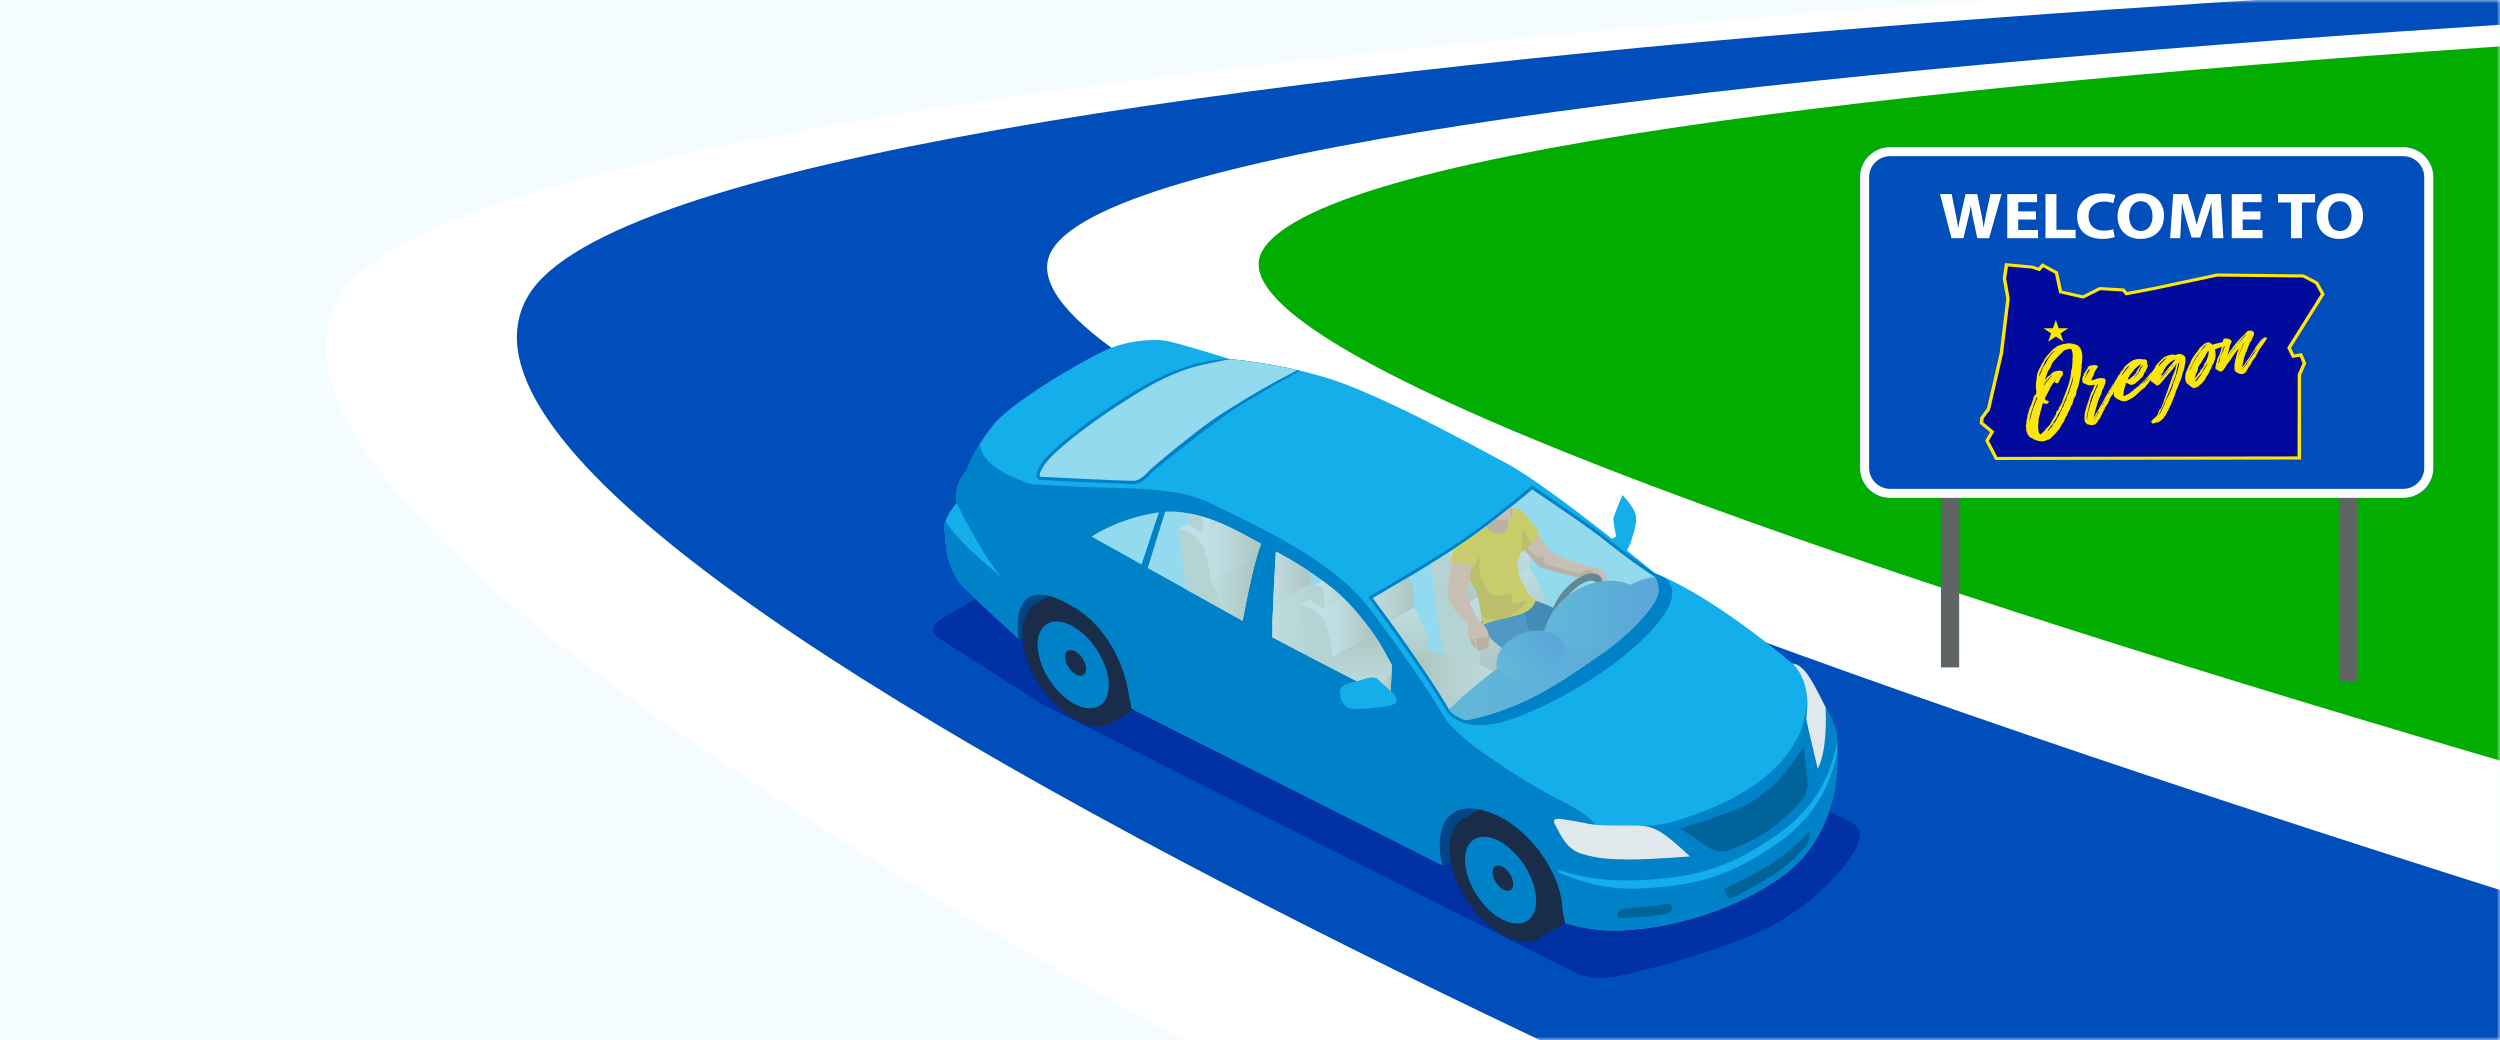 <svg width="375" height="156" fill="none" xmlns="http://www.w3.org/2000/svg" viewBox="0 0 375 156"><path d="M375 0H0v156h375V0z" fill="#F5FCFF"/><mask id="a" maskUnits="userSpaceOnUse" x="0" y="0" width="375" height="156"><path transform="matrix(-1 0 0 1 375 0)" fill="#F5FCFF" d="M0 0h375v156H0z"/></mask><g mask="url(#a)"><path d="M481.001-5.706L374.813.097 176.849 20.841l-36.882 21.902 167.705 97.683 140.778 13.258 32.551-159.39z" fill="#00AD00"/><path d="M437.509-7.297S75.411 4.265 51.072 44.358C21.095 93.745 318.26 226.2 318.26 226.2l250.865-59.442s-397.638-99.299-379.744-129.2C208.081 6.31 578.295-2.295 578.295-2.295L437.509-7.297z" fill="#fff"/><path d="M346.422 206.702S52.672 89.192 79.234 44.358C103.14 4.01 465.671-5.998 465.671-5.998l81.019 1.535S176.252 6.173 157.777 37.553c-19.75 33.549 379.744 144.365 379.744 144.365l-191.099 24.784z" fill="#004EBB"/></g><path d="M141.165 92.852c-1.585.91-1.549 2.325.085 3.146l15.129 9.682 80.111 40.308c1.634.821 4.327.801 6.123.441 6.814-1.383 16.86-4.493 22.215-7.077 1.645-.797 4.027-2.322 5.5-3.405 2.479-1.82 6.62-5.747 8.064-8.72.796-1.646 1.015-3.021-.619-3.846l-98.435-49.537c-1.634-.82-4.267-.752-5.852.158l-32.321 18.85z" fill="#0032A5"/><path d="M143.499 75.43c-.494-2.843 1.5-4.885 1.5-4.885s1.124-3.296 4.089-6.904c2.964-3.603 14.081-9.997 17.236-11.311 3.15-1.315 6.665-1.476 8.392-1.238 1.73.239 9.811 2.787 9.811 2.787s9.787.78 17.911 4.012c8.125 3.23 16.929 8.088 23.452 11.562 3.802 2.022 10.77 7.316 15.926 11.376l.603-.384s-.502-2.374-.388-2.795c.113-.424 1.326-3.397 1.326-3.397s1.48 1.5 1.933 2.742c.453 1.242-.327 3.114-.57 4.024-.138.518-.445 1.132-.679 1.57-.004-.005-.013-.009-.017-.013a370.392 370.392 0 0 1 4.251 3.442c8.974 3.522 20.536 13.499 20.536 13.499 2.208.113 3.733 4.279 5.322 7.118 1.594 2.843 1.509 4.756 1.464 5.589-.048.833 1.06 12.759-8.618 19.46-9.682 6.697-21.232 8.194-26.376 7.846a25.763 25.763 0 0 1-5.852-1.088c-.202-.966-.388-1.872-.429-2.503-.311-5.193-4.933-11.401-9.665-13.577-6.127-2.818-8.982.045-8.667 5.242.033.513.186 1.326.393 2.18l-46.674-23.505c-.206-1.108-.429-2.245-.538-2.932-.768-4.728-4.457-10.054-8.566-12.517-6.567-3.935-8.529-.198-7.825 4.954v.008c-2.329-2.119-6.196-5.666-8.173-7.671-2.953-2.99-2.722-7.276-2.944-8.796-.223-1.521 1.836-3.895 1.836-3.895z" fill="#14AFEB"/><path d="M141.659 79.325c.222 1.52-.008 5.807 2.944 8.796 1.981 2.006 5.844 5.552 8.173 7.671v-.008c-.708-5.152 1.258-8.893 7.825-4.954 4.109 2.463 7.802 7.79 8.566 12.517.113.687.336 1.824.538 2.932l46.674 23.505c-.207-.854-.364-1.667-.393-2.18-.311-5.197 2.544-8.06 8.667-5.241 4.732 2.175 9.354 8.383 9.665 13.576.037.631.227 1.537.429 2.503 1.472.457 3.478.926 5.852 1.088 5.144.348 16.694-1.148 26.376-7.846 8.784-6.078 8.683-16.459 8.626-18.955-.813 4.271-2.968 9.617-8.877 13.682-6.106 4.202-10.87 6.462-20.884 6.867-5.9.234-9.855-1.549-12.072-2.386l-.028-.441c2.216.837 6.123 1.812 12.023 1.577 10.018-.4 14.778-2.665 20.884-6.863 5.949-4.092 8.093-9.479 8.894-13.766.028.15.048.291.068.429.021-.971-.105-2.73-1.48-5.189-.445-.797-.886-1.695-1.334-2.58-1.036 1.759-1.711.893-1.711.893-.053 1.917-.841 4.599-1.331 5.496-.489.898-2.018 4.049-6.288 7.094-4.267 3.045-9.112 4.655-11.882 5.544-2.77.89-5.407.785-5.407.785-3.252 1.634-6.572.227-6.572.227-.772-1.517-4.072-3.341-6.547-4.574-1.343-.672-3.713-2.059-5.86-3.422-1.804-1.144-2.864-1.905-2.864-1.905-5.39-3.457-7.489-6.276-7.489-6.276-4.101-7.146-11.85-17.2-11.85-17.2-5.641-6.968-16.278-11.736-23.407-15.238-5.088-2.5-12.723-2.204-19.133-2.435l-7.595-.396s-7.704-2.059-7.854-6.111c-1.424 2.293-2.006 3.996-2.006 3.996s-1.994 2.046-1.5 4.885c0 0 3.284 6.98 6.608 11.045 0 0-6.079-4.797-8.295-8.263-.133.397-.202.78-.153 1.12zm61.107 23.027c1.99-.453 3.171-1.165 3.927-.493l2.212 2.014s1.157 1.128.34 1.662-3.539.699-5.775.833c-2.237.133-2.411-1.897-2.455-2.224-.049-.332-.235-1.339 1.751-1.792z" fill="#0082C8"/><path d="M173.434 76.409c.416-.07.833-.114 1.249-.138 6.297-.38 12.667 3.607 14.854 4.829 3.515 1.957 10.111 5.504 13.921 9.948 4.658 5.432 3.558 4.99 10.607 17.047 0 0-1.997-1.007-4.929-2.5.036-.02.076-.036.109-.06.817-.534-.34-1.663-.34-1.663l-2.212-2.014c-.756-.667-1.933.041-3.911.49-5.152-2.645-10.834-5.597-14.179-7.445-7.239-4.008-25.797-14.378-25.797-14.378s3.939-3.029 10.628-4.117z" fill="#0082C8"/><path d="M219.719 122.702l2.16-1.282c.837.17 1.759.477 2.774.946 4.732 2.176 9.354 8.384 9.666 13.577.036.63.226 1.536.428 2.503h.008l-3.805 2.265c-1.302.784-3.134.752-5.209-.284-4.287-2.143-7.991-7.752-8.278-12.532-.158-2.601.728-4.421 2.256-5.193z" fill="#192D4B"/><path d="M221.879 121.416l-2.16 1.282c-1.533.773-2.418 2.592-2.261 5.193.029.497.098 1.003.199 1.512l-1.278.38c-.207-.853-.364-1.666-.393-2.179-.262-4.332 1.683-7.041 5.893-6.188z" fill="#004687"/><path d="M217.459 127.891c.287 4.78 3.995 10.393 8.278 12.532 4.287 2.14 7.53 0 7.243-4.78-.287-4.78-3.995-10.393-8.282-12.533-4.283-2.139-7.526 0-7.239 4.781z" fill="#192D4B"/><path d="M217.916 128.343c.267 4.409 3.684 9.585 7.635 11.559 3.955 1.973 6.944.004 6.681-4.409-.267-4.408-3.684-9.584-7.639-11.558-3.952-1.973-6.94 0-6.677 4.408z" fill="#192D4B"/><path d="M219.756 129.359c.198 3.284 2.742 7.134 5.682 8.606 2.94 1.468 5.164 0 4.97-3.28-.198-3.284-2.742-7.134-5.682-8.602-2.944-1.476-5.169-.004-4.97 3.276z" fill="#0082C8"/><path d="M223.881 130.944c.056.959.8 2.079 1.658 2.512.857.428 1.508 0 1.448-.959-.057-.958-.801-2.083-1.659-2.511-.857-.429-1.504 0-1.447.958zM155.623 90.417l1.743-1.04c.922.24 1.998.709 3.236 1.453 4.109 2.463 7.801 7.789 8.565 12.516.113.688.336 1.824.538 2.932l.409.207-3.264 1.941c-1.302.785-3.134.752-5.209-.283-4.287-2.14-7.995-7.753-8.282-12.533-.154-2.6.732-4.416 2.264-5.193z" fill="#192D4B"/><path d="M153.359 95.61c.287 4.781 3.995 10.394 8.282 12.533 4.287 2.14 7.53.004 7.243-4.78-.287-4.78-3.996-10.394-8.282-12.533-4.287-2.14-7.531 0-7.243 4.78z" fill="#192D4B"/><path d="M153.816 96.063c.266 4.408 3.684 9.585 7.635 11.562 3.955 1.974 6.944 0 6.681-4.408-.267-4.408-3.684-9.585-7.64-11.558-3.951-1.978-6.939-.004-6.676 4.404z" fill="#192D4B"/><path d="M155.655 97.078c.199 3.28 2.742 7.134 5.682 8.606 2.945 1.468 5.165 0 4.971-3.279-.198-3.284-2.742-7.134-5.682-8.606-2.945-1.472-5.169-.004-4.971 3.28z" fill="#0082C8"/><path d="M159.752 98.647c.061.975.817 2.119 1.691 2.556.873.437 1.537 0 1.476-.974-.061-.975-.813-2.12-1.691-2.556-.873-.437-1.532 0-1.476.974z" fill="#192D4B"/><path d="M157.366 89.382l-1.743 1.04c-1.532.772-2.418 2.592-2.264 5.188 0 .02.004.045.004.065l-.587.117v-.008c-.574-4.181.615-7.429 4.59-6.402z" fill="#004687"/><path d="M219.723 80.683c4.809-3.364 10.074-7.857 10.074-7.857s8.331 5.544 11.049 7.716c4.068 3.251 7.429 5.476 7.429 5.476.449.178.91.372 1.371.578 3.923 2.972-2.556 9.184-7.555 12.958-4.998 3.769-13.184 8.128-18.049 9.038-.501.093-.97.15-1.415.178-3.854.231-5.496-1.828-5.496-1.828-3.733-6.543-11.898-17.39-11.898-17.39s9.682-5.504 14.49-8.869zM156.21 69.538c1.637-2.48 8.072-7.118 11.436-9.265 2.407-1.537 6.301-4.117 10.972-5.484a22.05 22.05 0 0 1 4.902-.878c.331-.02.667-.032 1.007-.032 0 0 4.812.384 10.486 1.727 0 0-7.809 4.286-11.315 6.761-3.507 2.471-10.272 7.887-11.037 8.643 0 0-1.221 1.504-2.487 1.577-1.266.077-14.013-.586-14.013-.586s-1.589.016.049-2.463z" fill="#0082C8"/><path d="M220.002 81.08c4.141-2.896 8.667-6.67 9.827-7.644 1.525 1.02 8.331 5.59 10.705 7.49 4.04 3.227 7.433 5.48 7.466 5.5l.044.028.049.02c.048.02.105.045.157.065.413.8.72 1.856.34 2.912-.772 2.156-4.715 6.212-8.549 8.743-3.705 2.443-10.766 8.097-20.112 9.836-1.516-.425-2.265-1.209-2.402-1.367-3.288-5.747-10.013-14.854-11.578-16.957 2.022-1.165 9.896-5.715 14.053-8.627zM188.017 80.954c.433.239.813.453 1.132.62-1.197 3.243-2.341 9.3-2.746 11.55a11779.57 11779.57 0 0 1-14.235-7.931l2.616-8.436c5.173-.284 10.41 2.628 13.233 4.197zM173.514 76.89c.106-.016.211-.029.32-.045l-2.601 7.826c-3.409-1.901-6.244-3.486-7.497-4.186 1.346-.861 4.8-2.787 9.778-3.595zM170.141 72.102c.858-.053 1.832-1.028 2.136-1.4l.016-.02.02-.016c.809-.805 7.474-6.414 11.097-8.699 7.118-4.49 9.29-5.387 11.199-6.454-5.047-1.165-9.322-1.57-9.993-1.626-1.169.161-2.686.493-4.68.93-4.861 1.197-8.99 3.923-11.651 5.625l-.38.243c-3.781 2.414-9.783 6.839-11.291 9.12-.821 1.241-.643 1.613-.639 1.625.036.07.174.081.174.081h.032c4.404.235 12.982.651 13.96.59z" fill="#94DAEE"/><path d="M272.661 115.317s-1.585-6.644-1.699-7.368c-.113-.724 1.084-5.023-2.03-8.42 2.006.239 3.446 3.814 4.902 6.56.101 2.05.153 6.64-1.173 9.228zM253.492 128.469s-1.844-1.783-3.462-3.008c-1.614-1.226-2.665-1.602-4.748-1.626-2.079-.02-5.306.073-6.891-.247-1.585-.319-2.871-.562-3.883-.695-1.011-.138-1.844-.158-1.164.974.679 1.132 1.52 3.547 4.008 4.238 2.487.692 3.829.789 6.939.813 3.11.029 9.201-.449 9.201-.449z" fill="#E1E8EC"/><path d="M258.466 127.689c.433-.025.866-.13 1.29-.308l.348-.145c1.945-.821 4.36-1.844 6.519-3.664 1.848-1.561 3.078-2.77 3.757-3.701.599-.821.846-1.686.748-2.649-.093-.905-.392-3.676-.566-5.249-.72 1.108-1.998 2.981-3.377 4.538-1.168 1.318-3.631 3.716-7.02 4.994-.235.089-.469.182-.704.279-.23.093-.461.186-.691.271a79.81 79.81 0 0 1-6.758 2.196l4.493 2.993c-.004.004.801.514 1.961.445zM243.608 136.343c1.354-.166 4.853-.501 6.527-.797.275-.048.546-.141.651.623.109.765-.954.922-.954.922-1.468.219-2.839.393-3.725.437 0 0-2.649.19-2.896.202-.307.012-.534-.162-.534-.162-.125-.485.081-1.12.931-1.225zM258.721 133.641l.335.829s.32.466 1.266-.004c.943-.469 4.813-2.551 7.053-4.226 1.662-1.241 3.175-2.883 3.458-3.239.283-.356.546-1.262.558-1.589.012-.328.202-.959-.526-.114-.728.846-3.324 3.054-5.059 4.206-1.735 1.153-6.082 3.341-6.822 3.624.004.004-.405.162-.263.513z" fill="#006399"/><path d="M144.878 70.682s-.474 1.08.477 2.172c.95 1.092 3.065 2.968 3.065 2.968s.534.21-.445 1.4c-.978 1.189-1.1 1.197-1.1 1.197s-.145.17-.38.182c-.178.012-.404-.07-.655-.385-.582-.727-1.767-1.852-2.337-2.79-.425-2.406.946-4.242 1.375-4.744z" fill="#0082C8"/><path d="M206.693 101.858c-.66-.582-1.638-.117-3.195.308-4.364-2.237-9.18-4.732-12.658-6.604.056-4.38.408-10.479.55-12.828 5.225 2.81 9.24 5.77 11.691 8.63 3.054 3.563 3.608 4.57 5.666 8.323.008.012.012.024.02.036l-.157 3.879-1.917-1.744z" fill="#94DAEE"/><path d="M216.783 99.89l4.837 2.066c.178-1.185.655-2.916.117-6.026-.53-3.057-2.075-5.184-2.075-5.184s.061-2.528-1.007-5.529a5.364 5.364 0 0 0-1.5-2.244c-.845.542-1.739 1.1-2.641 1.654l2.269 15.262z" fill="#D4CDBF"/><path d="M229.522 85.124s.271-2.337-.796-5.334c-.607-1.703-1.634-2.766-2.496-3.405-1.832 1.46-4.08 3.195-6.224 4.7a82.333 82.333 0 0 1-2.843 1.888 5.376 5.376 0 0 1 1.501 2.244c1.067 3.001 1.007 5.529 1.007 5.529l9.851-5.622z" fill="url(#paint0_linear)"/><path d="M221.737 95.934c-.53-3.057-2.075-5.184-2.075-5.184l9.856-5.622s1.25 1.901 2.087 4.57c.534 1.699.736 4.821.558 6.002l-10.543 6.26c.178-1.185.659-2.92.117-6.026z" fill="url(#paint1_linear)"/><path d="M241.125 97.439c-2.285-.93-5.225-1.86-6.334-2.083-1.945-.392-2.64.328-2.64.328l-10.487 6.224c.218 1.132 2.447 2.891 4.703 4.238 6.164-2.439 10.879-6.111 13.674-7.955.364-.235.724-.49 1.084-.752z" fill="url(#paint2_linear)"/><path d="M208.513 93.196l3.575-2.038s.23-2.006-.684-4.578l-.024-.057c-2.415 1.44-4.522 2.653-5.431 3.18.469.626 1.403 1.888 2.564 3.493z" fill="url(#paint3_linear)"/><path d="M212.087 91.158l-3.575 2.038a276.531 276.531 0 0 1 5.197 7.417l.647-.384c.15-1.015-.02-3.692-.477-5.148-.72-2.29-1.792-3.923-1.792-3.923z" fill="url(#paint4_linear)"/><path d="M217.405 106.445c3.406-2.063 7.268-4.542 7.369-5.027.174-.829-7.045-3.139-8.901-3.494-1.857-.352-2.52.295-2.52.295l-.922.518c1.828 2.652 3.656 5.427 4.974 7.708z" fill="url(#paint5_linear)"/><path d="M230.04 90.034s2.794.736 4.546 2.147c1.751 1.412 4.064 4.117 4.064 4.117l-1.687 2.633s-5.896-2.887-7.522-3.761c-1.625-.874-3.029-3.547-3.029-3.547l3.628-1.59z" fill="#014B89"/><path d="M228.054 90.875s.922 1.553.854 2.014c-.069.461.299 1.343.299 1.343s2.831 2.155 3.619 3.268c.789 1.116 1.549 2.851 1.335 2.867-.214.016-3.223 1.229-3.223 1.229s-2.645-2.81-4.21-3.595c-1.565-.78-3.919-2.273-4.489-4.877l5.815-2.249z" fill="#1A64A3"/><path d="M238.075 84.93s.017.004.041.004c.186.029.954.138 1.298.219.392.093.619-.029 1.116.546.498.578.473.966.453 1.355-.024.388-.153.966-.279 1.1-.125.133-.178.267-.36.234-.182-.032-.263-.125-.251-.113.009.012-.242-.004-.226-.267.016-.259.158-.825.158-.825l-.146-.465s-.36-.247-.465-.215c-.105.033-1.108.081-1.108.081s-1.403.102-1.933-.036c-.534-.138-5.071-1.274-5.492-1.553-.417-.283-1.998-2.313-2.661-2.977-.663-.663-.902-2.887-1.286-3.004-.38-.114-1.262-.057-1.262-.057l-.667-1.343s1.86-1.868 3.037-.913c1.177.95 1.569 1.52 1.763 1.775.194.255 2.18 3.805 2.73 4.21.554.404 4.149 1.981 4.715 1.973.405 0 .825.271.825.271z" fill="#F2A983"/><path d="M227.933 80.826s1.933 2.3 2.519 2.685c.583.384 1.351-.51 1.206 0-.146.51.036 1.023.238 1.132.202.11 4.505 1.19 4.801 1.278.295.09 1.399-.667 1.961-.327a.924.924 0 0 1 .425.946c-.328.024-.773.045-.773.045s-1.403.1-1.933-.037c-.534-.137-5.071-1.274-5.492-1.553-.416-.283-1.998-2.313-2.661-2.976-.194-.194-.352-.522-.489-.89l.198-.303z" fill="#D88F69"/><path d="M226.295 76.43s1.189-.474 2.063.29c.873.769 2.527 3.212 2.527 3.212s-1.698 2.636-2.98 2.98c-1.286.344-1.61-6.483-1.61-6.483z" fill="#F6C100"/><path d="M227.136 79.681c.226-.465 1.476-.388 1.808.566.198.579.441 1.104.602 1.428-.521.574-1.116 1.1-1.642 1.241-.538.142-.958-.954-1.274-2.28.235-.45.433-.813.506-.955z" fill="#DDA800"/><path d="M223.577 80.652c1.788.327 3.013.242 3.264-.732.251-.975-.813-3.021-.813-3.021l-.32-.101a142.39 142.39 0 0 1-3.494 2.685c.178.513.562 1.023 1.363 1.169z" fill="#D88F69"/><path d="M227.832 86.204c-.028-.368-.235-2.086-.235-2.086.332-.445.874-1.679.773-3.709-.101-2.03-1.395-3.822-1.395-3.822s-.478-.097-.866-.109c-.137.11-.283.223-.424.336.012.012.016.024.028.036.566.643.942 2.41-.17 3-.991.527-1.864-.064-2.402-.606l-.263-.263c-.95.716-1.921 1.428-2.875 2.095-.437.308-.914.631-1.424.967.17 2.09 2.285 5.637 2.718 6.35.501.824 1.181 5.378 1.181 5.378.675-.57 3.312-.947 5.5-1.61 2.192-.663 2.394-2.171 2.394-2.171s-.538-.292-.87-.62c-.327-.323-1.638-2.798-1.67-3.166z" fill="#F6C100"/><path d="M226.283 77.918c.74-.182.522-.813.526-1.278.004-.239.036-.51.068-.777-.764.615-1.621 1.294-2.531 1.998.695.166 1.435.182 1.937.057z" fill="#F2A983"/><path d="M226.643 77.744c.299-.271.166-.74.17-1.104.004-.239.036-.51.068-.777-.016.012-.028.025-.044.037.028.15.032.34-.182.36-.235.02-.093.428-.101.691 0 .142.028.49.089.793z" fill="#D88F69"/><path d="M221.911 84.287c-.105 1.096-.036 1.678.453 2.596.485.919.421 1.796 1.266 2.285.845.49 1.589-.028 2.447 0 .857.025.788-.012.695.567-.093.574-.044.922.672.715.719-.21 1.73-.546 1.532-.068-.157.384-2.099 1.516-2.721 2.252-.579.142-1.145.271-1.659.397a55.083 55.083 0 0 1-2.313-.47c-.238-1.411-.651-3.607-.982-4.157-.462-.76-2.662-4.004-2.544-6.005l2.374-.28c0-.008.885 1.072.78 2.168z" fill="#DDA800"/><path d="M234.194 94.337c.457 0 1.002-.142 1.609-.437 2.095-1.023 4.125-3.526 4.53-5.593.287-1.468-.32-2.317-1.452-2.317-.457 0-1.003.141-1.61.437-2.095 1.023-4.125 3.526-4.529 5.593-.287 1.468.323 2.317 1.452 2.317zm-.53-2.144c.339-1.718 2.111-3.894 3.874-4.755.453-.223.87-.336 1.201-.336.259 0 .445.069.558.206.174.21.215.627.118 1.137-.34 1.718-2.112 3.894-3.875 4.756-.453.222-.869.34-1.201.34-.259 0-.445-.07-.558-.207-.174-.214-.218-.63-.117-1.14z" fill="#39464A"/><path d="M248.591 89.451c.376-1.043.076-2.086-.328-2.883-3.005-.032-9.443 4.497-15.768 8.266-6.127 3.652-12.517 8.954-15.125 11.55.052.093.109.186.157.275.138.158.886.943 2.403 1.367 9.346-1.739 16.407-7.388 20.111-9.835 3.834-2.528 7.777-6.584 8.55-8.74z" fill="url(#paint6_linear)"/><path d="M247.017 91.947c-.339-2.014-1.751-3.818-1.751-3.818s-3.102-2.297-8.088 0c-4.987 2.297-5.747 7.239-5.747 7.239v.097c2.944 1.395 6.499 2.337 9.775 1.909 2.232-1.634 4.388-3.668 5.811-5.427z" fill="url(#paint7_linear)"/><path d="M224.475 100.124s-.461-2.867 2.819-4.626c3.28-1.76 5.88-.441 5.88-.441s4.141 2.835-.91 5.565c-5.047 2.729-7.789-.498-7.789-.498z" fill="url(#paint8_linear)"/><path d="M221.798 93.075c.251.275 1.108.955 1.278 1.408.17.453.384 1.14.307 1.605-.077.47-.04 1.076-.287 1.145-.247.068-.364.02-.364.02s-.02.32-.34.307c-.315-.012-.275-.141-.275-.141s-.258.198-.4.153c-.142-.044-.202-.542-.202-.542s-.227-1.168-.271-1.27c-.041-.1-.251-.659-.259-.465-.008.19.202.927.247 1.173.044.247.214.66.068.692-.145.028-.481-.376-.582-.724-.101-.348-.51-1.145-.518-1.383-.008-.235.126-1.218-.052-1.468-.178-.251-2.022-1.97-2.499-3.03-.478-1.063-.486-1.083-.567-1.564-.068-.417.146-.959.146-.959s.243-2.855.639-3.623c.396-.769.619-1.258.639-1.493.02-.234.206-1.168.942-1.261.736-.094 2.156 1.188 2.196 1.698.041.51-.57 1.064-.833 1.666-.263.603-.857 4.048-.857 4.048s1.387 3.507 1.844 4.008z" fill="#F2A983"/><path d="M223.096 97.232c-.246.07-.364.02-.364.02s-.02.32-.339.308c-.316-.012-.275-.142-.275-.142s-.259.199-.401.154c-.141-.044-.202-.542-.202-.542s-.166-.853-.243-1.165c.061-.194.579-.036.579-.036s.109-.101.348-.206c.238-.105.546-.04.546-.04s.137-.041.497-.166a.464.464 0 0 1 .101-.025c.049.251.073.494.04.7-.076.461-.04 1.072-.287 1.14zM220.467 95.805c.259 0 .502.028.619.04.057.239.122.49.146.615.044.247.214.66.069.692-.146.028-.482-.377-.583-.724-.044-.15-.149-.385-.251-.623z" fill="#D88F69"/><path d="M221.778 81.89c-.207-.688-.615-1.089-1.048-1.323-.242.174-.485.348-.724.513-.614.429-1.314.898-2.058 1.383-.231 1.052-.174 2.022-.174 2.022 1.646-.38 3.349.644 3.349.644s1.079-1.829.655-3.24z" fill="#F6C100"/><path d="M196.352 85.69a62.953 62.953 0 0 0-4.897-2.92l-.069.04c-.125 2.055-.396 6.758-.505 10.79l5.779-3.43c.129-.877.02-2.98-.308-4.48z" fill="url(#paint9_linear)"/><path d="M204.137 92.613c-.316-.38-.663-.792-1.052-1.245-.877-1.023-1.953-2.055-3.215-3.09-.821-.259-1.52-.453-1.933-.538-1.67-.335-2.265.283-2.265.283l-4.699 2.79a189.19 189.19 0 0 0-.137 4.757c1.423.768 3.077 1.638 4.828 2.556 1.877-1.117 6.059-3.774 8.473-5.513z" fill="url(#paint10_linear)"/><path d="M199.814 98.651s.053-2.172-.861-4.744c-1.024-2.875-3.939-3.13-3.939-3.13l1.124 7.583a858.18 858.18 0 0 0 4.824 2.499c-.537-1.363-1.148-2.208-1.148-2.208z" fill="#D4CDBF"/><path d="M206.046 95.096c-.724-1.047-1.589-2.131-2.96-3.733-.918-1.067-2.051-2.151-3.385-3.235l-4.687 2.649s2.915.25 3.939 3.13c.914 2.572.861 4.744.861 4.744l6.232-3.555z" fill="url(#paint11_linear)"/><path d="M206.693 101.858l1.917 1.747.158-3.878a.136.136 0 0 0-.021-.036c-1.136-2.071-1.815-3.305-2.705-4.595l-6.232 3.555s.611.846 1.144 2.208c.854.441 1.707.878 2.54 1.307 1.561-.425 2.54-.89 3.199-.308z" fill="url(#paint12_linear)"/><path d="M198.419 88.37c.259.304.287 1.926.283 2.739.073-.012.145-.033.218-.06l2.443-1.46a34.092 34.092 0 0 0-3.009-2.492c-.611.368-1.096.66-1.246.748.441-.077 1.003.162 1.311.526z" fill="url(#paint13_linear)"/><path d="M197.113 87.841c.436-.069.995.166 1.306.53.259.303.287 1.925.283 2.738-.283.049-.518-.012-.518-.012s-1.48-.797-1.682-1.157c-.202-.36.562-2.066.562-2.066s.02-.016.049-.033z" fill="#D4CDBF"/><path d="M208.707 101.252l-1.622.962 1.529 1.391.093-2.353z" fill="url(#paint14_linear)"/><path d="M180.681 82.508c-1.024-2.876-3.939-3.13-3.939-3.13l1.35 9.119c1.776.99 3.531 1.97 5.165 2.875-.502-2.446-1.715-4.12-1.715-4.12s.053-2.172-.861-4.744z" fill="#D4CDBF"/><path d="M188.611 83.22l-7.069 4.031s1.209 1.679 1.715 4.121l3.146 1.752c.344-1.91 1.217-6.556 2.208-9.904z" fill="url(#paint15_linear)"/><path d="M188.611 83.22c.178-.595.356-1.157.538-1.647-.319-.165-.7-.376-1.132-.618-1.828-1.02-4.679-2.597-7.866-3.507l-3.413 1.93s2.915.25 3.939 3.13c.914 2.572.861 4.743.861 4.743l7.073-4.032z" fill="url(#paint16_linear)"/><path d="M180.317 77.497c.105.63.117 1.63.117 2.208.073-.012.146-.033.218-.061l2.14-1.278a25.885 25.885 0 0 0-2.475-.87z" fill="url(#paint17_linear)"/><path d="M178.234 78.536c.202.36 1.682 1.157 1.682 1.157s.235.06.518.012c0-.582-.012-1.577-.117-2.208-.579-.17-1.165-.32-1.764-.437-.202.526-.44 1.254-.319 1.476z" fill="#D4CDBF"/><path opacity=".45" d="M188.017 80.954c.433.239.813.453 1.132.62-1.197 3.243-2.341 9.3-2.746 11.55a11779.57 11779.57 0 0 1-14.235-7.931l2.616-8.436c5.173-.284 10.41 2.628 13.233 4.197zM220.002 81.08c4.141-2.896 8.667-6.67 9.827-7.644 1.525 1.02 8.331 5.59 10.705 7.49 4.04 3.227 7.433 5.48 7.466 5.5l.044.028.049.02c.048.02.105.045.157.065.413.8.72 1.856.34 2.912-.772 2.156-4.715 6.212-8.549 8.743-3.705 2.443-10.766 8.097-20.112 9.836-1.516-.425-2.265-1.209-2.402-1.367-3.288-5.747-10.013-14.854-11.578-16.957 2.022-1.165 9.896-5.715 14.053-8.627zM206.693 101.858c-.66-.582-1.638-.117-3.195.308-4.364-2.237-9.18-4.732-12.658-6.604.056-4.38.408-10.479.55-12.828 5.225 2.81 9.24 5.77 11.691 8.63 3.054 3.563 3.608 4.57 5.666 8.323.008.012.012.024.02.036l-.157 3.879-1.917-1.744z" fill="#94DAEE"/><path d="M293.878 46.352h-2.737v53.759h2.737v-53.76zM353.572 48.375h-2.737v53.759h2.737V48.375z" fill="#5F6464"/><path d="M360.465 22.07h-76.93c-2.5 0-4.535 2.015-4.535 4.491V70.19c0 2.477 2.035 4.492 4.535 4.492h76.93c2.5 0 4.535-2.015 4.535-4.492V26.561c0-2.476-2.035-4.492-4.535-4.492z" fill="#004EBB"/><path d="M360.465 23.423c1.742 0 3.17 1.413 3.17 3.14V70.19c0 1.726-1.426 3.14-3.17 3.14h-76.93c-1.742 0-3.17-1.412-3.17-3.14V26.562c0-1.725 1.426-3.14 3.17-3.14h76.93v.002zm0-1.354h-76.93c-2.5 0-4.535 2.016-4.535 4.492V70.19c0 2.477 2.035 4.492 4.535 4.492h76.93c2.5 0 4.535-2.015 4.535-4.492V26.561c0-2.476-2.035-4.492-4.535-4.492z" fill="#fff"/><g clip-path="url(#clip0)"><path d="M292.72 35.73L291 29.106h1.751l.548 2.73c.159.787.312 1.64.43 2.31h.021c.117-.717.291-1.513.471-2.328l.614-2.712h1.741l.578 2.791c.159.778.282 1.485.39 2.22h.02c.108-.735.271-1.512.42-2.3l.589-2.71h1.664l-1.869 6.621h-1.772l-.614-2.847a22.233 22.233 0 0 1-.343-2.042h-.021a24.09 24.09 0 0 1-.419 2.042l-.687 2.847h-1.792zM305.393 32.929h-2.663v1.573h2.975v1.227h-4.618v-6.622h4.47v1.227h-2.827v1.377h2.663v1.218zM306.821 29.107h1.644v5.367h2.877v1.26h-4.521v-6.627zM317.22 35.543c-.302.135-.978.285-1.858.285-2.504 0-3.794-1.424-3.794-3.31.005-2.258 1.766-3.518 3.958-3.518.85 0 1.495.16 1.781.295l-.332 1.19a3.858 3.858 0 0 0-1.378-.244c-1.3 0-2.309.717-2.309 2.192 0 1.325.86 2.163 2.319 2.163.492 0 1.045-.098 1.362-.215l.251 1.162zM324.598 32.348c0 2.173-1.438 3.489-3.558 3.489-2.151 0-3.405-1.485-3.405-3.372 0-1.986 1.388-3.47 3.523-3.47 2.227.004 3.44 1.526 3.44 3.353zm-5.227.089c0 1.297.665 2.21 1.761 2.21 1.106 0 1.741-.964 1.741-2.248 0-1.19-.625-2.21-1.751-2.21-1.106 0-1.751.965-1.751 2.248zM331.797 33.196c-.03-.796-.066-1.761-.066-2.721h-.031a34.83 34.83 0 0 1-.804 2.566l-.88 2.585h-1.28l-.774-2.566a29.276 29.276 0 0 1-.655-2.585h-.02c-.041.894-.077 1.915-.128 2.74l-.128 2.514h-1.516l.461-6.622h2.181l.707 2.21c.225.769.45 1.593.614 2.37h.031c.204-.768.45-1.639.686-2.379l.773-2.2h2.135l.399 6.621H331.9l-.103-2.533zM339.068 32.929h-2.662v1.573h2.974v1.227h-4.618v-6.622h4.47v1.227h-2.826v1.377h2.662v1.218zM343.645 30.367H341.7v-1.26h5.565v1.26h-1.976v5.367h-1.644v-5.367zM354.454 32.348c0 2.173-1.439 3.489-3.558 3.489-2.151 0-3.405-1.485-3.405-3.372 0-1.986 1.387-3.47 3.522-3.47 2.228.004 3.441 1.526 3.441 3.353zm-5.233.089c0 1.297.666 2.21 1.762 2.21 1.105 0 1.74-.964 1.74-2.248 0-1.19-.624-2.21-1.751-2.21-1.106 0-1.751.965-1.751 2.248z" fill="#fff"/><path d="M343.978 53.433l-.614-1.26 5.053-8.046-.921-1.681-1.987-1.05-12.933-.14-9.57 2.028-4.055.773-.461-.562-3.517-.21-2.525 1.26-3.369-.769-.614-2.87-2.064-1.12-.537.627-.993-.346-3.902-.351-.307 2.027.532 3.082-.993 8.191-1.915 8.327-.993 1.33-.077.773 1.608 1.33-.763 1.33 1.377 2.66 45.457-.07V56.234l.768-1.747-.538-1.26-1.147.206z" fill="#000B9E"/><path d="M299.274 69l-1.5-2.899.732-1.274-1.556-1.288.092-.946 1.003-1.344 1.905-8.284.988-8.135-.537-3.082.343-2.285 4.214.388.819.286.558-.656 2.36 1.279.604 2.829 3.114.712 2.503-1.251 3.712.22.43.53 3.897-.74 9.59-2.038h.031l13 .14 2.114 1.115 1.014 1.855-5.053 8.055.476.979 1.157-.21.65 1.53-.783 1.794v12.65l-45.877.07zm-.932-2.89l1.255 2.422 45.042-.07.02-12.313.727-1.662-.42-.993-1.136.206-.748-1.54 5.049-8.047-.825-1.503-1.863-.984-12.837-.14-9.533 2.023-4.219.8-.487-.59-3.328-.196-2.55 1.27-3.625-.83-.619-2.913-1.772-.96-.512.604-1.142-.402-3.625-.324-.266 1.77.533 3.078-.006.032-.993 8.191-1.956 8.435-.957 1.279-.062.594 1.659 1.373-.804 1.39z" fill="#FFE800"/><path d="M308.373 47.996l.44 1.24h1.429l-1.158.769.441 1.241-1.152-.768-1.152.768.44-1.241-1.157-.768h1.428l.441-1.241zM303.862 63.91c.015-.015.02-.024.036-.038-.005-.005-.011-.005-.016-.01.036-.173.052-.262.087-.44v-.295l.067-.201c-.005-.005-.01-.005-.015-.01 0-.01.005-.07.035-.15a.306.306 0 0 0 .026-.084.308.308 0 0 1 .026-.084.335.335 0 0 0 .015-.099c0-.032.005-.07.015-.112v-.014c.005-.084.011-.122.016-.206 0-.052.077-.084.087-.099.015-.018-.005-.187.036-.318.015-.056.046-.122.066-.187l.067-.202c.02-.065.041-.13.061-.182.016-.056.036-.113.062-.169l.066-.154c-.005.014-.01.018-.015.032a.71.71 0 0 0 .102-.164l.036-.084a.338.338 0 0 1 .036-.084.183.183 0 0 0 .015-.075c0-.023.005-.052.016-.075a.577.577 0 0 0 .041-.136c.005-.033.03-.075.041-.117.015-.056.081-.145.102-.197.036-.098.01-.3.067-.402.051-.094.117-.174.168-.23.021-.023.052-.06.088-.098.035-.038.061-.08.087-.113a.538.538 0 0 0 .066-.295l-.036.01c.016-.014.021-.024.036-.038a.778.778 0 0 0-.015-.257 1.32 1.32 0 0 1-.036-.272c.005-.01.01-.014.015-.019a1.442 1.442 0 0 1-.025-.154c-.005-.056-.011-.108-.011-.16v-.145c0-.047.011-.103.016-.15.005-.037 0-.084 0-.121 0-.043.005-.09.015-.145l.051-.244.052-.417c-.006-.005-.011-.005-.016-.01l.016-.05c0-.394.133-.802.322-1.195.036-.075.067-.15.103-.21.035-.062.061-.113.087-.16.025-.052.041-.075.066-.126v-.047l.036-.01c.036-.009.051-.065.067-.154.015-.084.041-.136.051-.136v.047c.066-.131.123-.22.169-.276.02-.029.056-.075.102-.15.046-.075.062-.127.067-.14.036-.141.184-.324.286-.47.103-.144.215-.28.338-.416.123-.136.241-.262.349-.38.107-.116.209-.238.312-.355a.893.893 0 0 1 .256-.188c.102-.056.194-.135.287-.243l.035-.01c0-.018.062-.06.18-.112.117-.056.189-.084.21-.093.194-.061.409-.15.624-.202l.256-.033c.123-.033.236-.051.338-.06.103-.01.225-.033.338-.033.102 0 .19.018.22.023.215.023.435.08.635.127a1.3 1.3 0 0 1 .533.262c.169.145.312.374.425.665.112.29.163.702.153 1.227-.015.023-.02.033-.036.056v.169c0 .051-.005.117-.01.196-.005.08-.015.169-.025.263-.016.163-.052.355-.052.505 0 .07.016.131.016.16 0 .028-.011.051-.016.075a.781.781 0 0 0-.036.224c0 .052-.005.108-.01.164-.005.056-.01.122-.025.183-.016.075-.036.145-.041.197-.005.051-.016.107-.026.159.005 0 .01-.005.015-.005.006.01.011.014.016.028 0 .052-.026.164-.067.328a5.498 5.498 0 0 0-.066.304c-.021.103-.046.216-.067.333-.046.225-.102.445-.153.642-.026.093-.041.178-.052.238a.348.348 0 0 1-.036.127c-.056.089-.133.192-.158.295-.031.103-.036.21-.041.295-.01.14-.046.272-.067.365-.02.094-.036.169-.051.206-.015.042-.041.085-.051.108-.01.024-.021.052-.036.07-.01.014-.061.07-.118.169a2.05 2.05 0 0 0-.205.562c-.041.215-.087.421-.184.543a.754.754 0 0 0-.169.29c-.056.249-.225.553-.302.68a2.139 2.139 0 0 0-.128.239c-.061.135-.092.215-.092.248v.047c-.021.023-.031.037-.051.06a3.02 3.02 0 0 0-.185.296c-.041.07-.076.14-.102.196a1.25 1.25 0 0 0-.067.202 1.4 1.4 0 0 1-.066.187.877.877 0 0 1-.144.197c-.03.032-.076.08-.107.126-.2.3-.328.632-.44.792-.108.15-.18.229-.205.234v-.014c0 .032-.031.07-.082.112-.062.047-.092.098-.103.117-.046.117-.23.267-.322.365-.092.099-.169.188-.236.253-.076.07-.143.136-.194.188-.051.051-.097.107-.144.145a.961.961 0 0 0-.102.089.21.21 0 0 1-.067.065c-.117.057-.266.07-.327.09-.062.018-.123.055-.179.084-.052.028-.118.046-.185.07-.066.023-.143.042-.22.06-.02.005-.092.015-.205.02h-.117c-.036 0-.067-.005-.103-.005a.509.509 0 0 1-.092-.01c-.031-.004-.051-.009-.077-.009l-.087-.023c-.066-.014-.133-.02-.184-.014-.077 0-.205-.094-.323-.136-.077-.028-.199-.038-.251-.075-.066-.047-.102-.066-.169-.112a.481.481 0 0 1-.102-.085c-.021-.023-.092-.014-.118-.019-.041-.004-.112-.065-.169-.08-.077-.023-.153-.168-.256-.275-.02-.024-.097-.094-.153-.211-.062-.122-.139-.389-.256-.773.02-.019.03-.028.051-.042v-.14a.63.63 0 0 1-.036-.146v-.108c-.026-.018-.036-.023-.046-.023zm1.044-2.474a4.5 4.5 0 0 0 .062-.145c.015-.051.036-.108.061-.178l.154-.407c.02-.056.046-.113.066-.174.021-.056.047-.112.067-.173l.051-.136c.021-.056.041-.098.051-.126.011-.028.031-.061.052-.099.01-.023.02-.051.035-.084.011-.033.026-.07.036-.103a.685.685 0 0 0 .036-.178v-.08l-.087.024c-.02.056-.036.098-.041.117-.005.023-.02.056-.041.103l-.102.258a.89.89 0 0 0-.103.271l-.102.29a.585.585 0 0 0-.067.15c-.01.038-.025.076-.035.108-.016.07-.031.14-.052.197l-.035.103c-.113.328-.2.58-.256.768a5.33 5.33 0 0 0-.118.422 1.995 1.995 0 0 0-.067.416 4.1 4.1 0 0 1-.015.347c-.01.117-.051.351-.051.351s.082-.323.107-.5c.026-.179.062-.361.108-.53.051-.173.102-.351.143-.525.041-.164.082-.342.143-.487zm2.197-4.88c.148-.13.328-.224.404-.285a.778.778 0 0 0 .154-.164c.092-.131.261-.234.374-.295.112-.061.225-.103.338-.131.358-.09.64-.099.829-.038.185.056.266.169.256.31-.01.154-.041.327-.133.449-.051.065-.097.112-.118.145a.34.34 0 0 1-.051.066c-.082.117-.143.252-.194.355-.052.108-.093.202-.128.281-.072.15-.144.235-.185.249a.481.481 0 0 1-.23-.038c-.108-.033-.159-.065-.159-.098 0-.084.026-.174.087-.267.056-.099.087-.22.087-.22s-.061.098-.087.145c-.02.047-.046.089-.066.126-.093.136-.21.253-.323.342-.102.155-.154.234-.251.389-.02.047-.046.084-.066.117-.021.033-.047.06-.067.084-.036.038-.051.061-.087.099.005 0 .01-.005.015-.005 0 .052-.046.169-.133.351l-.184.366c-.046.084-.092.168-.133.248a12.08 12.08 0 0 0-.133.248c-.093.183-.221.45-.205.482.01.02.123.066.169.127.056.08.133.093.169.098.056.005.143.07.184.075.051.01.118.09.102.145-.005.019-.046.052-.066.07a.399.399 0 0 0-.051.066c-.016.038-.052.075-.118.094a.77.77 0 0 1-.486-.024c-.047-.014-.139-.042-.154-.032-.092.056-.179.566-.271.857-.093.29-.154.585-.221.857-.046.206-.112.407-.153.58-.036.16-.057.272-.051.305.01.08.03.159.025.215-.005.056-.015.113-.025.169a1.637 1.637 0 0 0-.026.168c-.005.057-.005.117-.01.164a6.187 6.187 0 0 0 0 .431 3.374 3.374 0 0 0 .087.524c.02.104.056.193.102.268.046.075.118.13.154.121.092-.023.24-.187.353-.29.113-.098.215-.201.302-.309a.365.365 0 0 0 .067-.019c-.005-.01-.011-.014-.016-.028 0-.019.046-.089.133-.187.098-.108.205-.216.303-.314a3.07 3.07 0 0 0 .286-.328.771.771 0 0 0 .133-.267c.011-.042.067-.093.093-.13.025-.038.051-.08.076-.127-.005-.01-.01-.014-.015-.028.113-.15.195-.272.246-.356a1.75 1.75 0 0 0 .107-.197c.021-.047.041-.08.052-.108.01-.023.025-.042.035-.056.026-.047.133-.178.169-.29.016-.056.011-.169.036-.263a.44.44 0 0 1 .169-.252l.067-.047.066-.047c.036-.028.051-.08.051-.15 0-.155.057-.276.169-.365l.103-.117c.036-.028.036-.103.051-.15.036-.122.174-.277.22-.38a.657.657 0 0 0 .051-.168c.026-.169.108-.351.154-.487s.102-.267.154-.394c.046-.117.092-.243.133-.36.046-.113.092-.23.133-.342.046-.113.087-.216.118-.3.035-.084.061-.169.087-.243.051-.169.082-.258.087-.267a.974.974 0 0 1 .036-.14.753.753 0 0 1 .051-.16c.02-.056.041-.112.051-.16.01-.046.036-.112.036-.14 0-.014-.01-.037 0-.056.01-.019.02-.051.036-.094.01-.042.02-.084.035-.126.011-.038.026-.084.036-.14.011-.066.026-.15.052-.263.005-.047.01-.066.015-.112-.005-.005-.01-.005-.015-.01l.051-.136c-.005-.004-.011-.004-.016-.009.021-.182.036-.318.041-.412.005-.094.026-.183.041-.258.026-.112.036-.192.051-.215a.246.246 0 0 0 .052-.136v-.201c.015.005.02.005.036.005v-.061a1.149 1.149 0 0 1 0-.277c.015-.051.02-.08.035-.13-.005-.038-.01-.052-.015-.09.005 0 .01-.005.015-.005-.005-.037-.01-.051-.015-.089.005-.032.01-.046.015-.08v-.477c.036-.192.046-.36.036-.5a3.786 3.786 0 0 0-.051-.422 1.621 1.621 0 0 0-.22-.595l-.087.023c-.067.019-.113.024-.133.019a.456.456 0 0 0-.154.023 7.645 7.645 0 0 0-.491.155.79.79 0 0 0-.39.3c-.035.051-.163.159-.322.313-.159.155-.318.319-.481.492-.164.173-.318.342-.456.492a1.8 1.8 0 0 0-.246.318c-.031.052-.072.099-.087.132-.01.023-.02.056-.036.093-.01.038-.031.09-.051.145-.046.113-.118.342-.256.53-.077.107-.21.262-.287.458-.077.197-.138.366-.184.497-.062.169-.113.328-.154.454-.041.131-.066.248-.066.248.01.005.169-.159.205-.22.025-.042.051-.089.087-.121a.188.188 0 0 1 .056-.085zm-1.183-.215c.056-.117.113-.23.169-.342.056-.112.144-.258.154-.356.005-.047.01-.117.051-.169a.404.404 0 0 0 .067-.187c.005.005.01.005.015.01v-.047c0-.033.02-.099.066-.188a.785.785 0 0 1 .103-.15c.24-.173.486-.814.752-1.208.272-.403.589-.782.937-1.133v-.014c-.179.047-.481.36-.911.941a6.862 6.862 0 0 1-.374.478c-.02.028-.051.065-.087.112-.036.052-.056.09-.066.108-.062.098-.113.173-.118.201-.067.328-.261.576-.302.586v.033c-.01.004-.031.037-.051.107-.016.047-.021.07-.036.117l-.036.01a.578.578 0 0 1-.051.182c-.021.056-.046.113-.067.164-.02.052-.046.108-.066.164a1.313 1.313 0 0 1-.077.173c-.031.061-.051.117-.077.174a.783.783 0 0 0-.067.22c.006 0 .011-.005.016-.005l-.016.038c-.005.056-.01.084-.015.145.036-.038.051-.07.062-.094.005-.023.015-.042.025-.07zm.743 1.424c.02-.029.046-.057.066-.094.021-.038.046-.08.067-.127.036-.08.077-.126.133-.14v-.047c0-.033.061-.093.153-.192.047-.047.098-.108.154-.169.056-.06.113-.121.169-.187.128-.15.195-.225.323-.374.102-.108.153-.225.153-.225a3.073 3.073 0 0 0-.276.262c-.128.131-.261.267-.389.407-.128.14-.246.272-.349.39a1.113 1.113 0 0 0-.153.205c-.016.07-.057.127-.067.14l-.051.216a.87.87 0 0 1 .067-.065zm.578 6.823c.113-.08.19-.16.236-.243a.424.424 0 0 1 .102-.136c.01-.005.026-.033.051-.061.021-.028.067-.061.118-.108.092-.08.133-.15.133-.206 0-.042.031-.103.087-.192a.569.569 0 0 1 .087-.112c.036-.038.062-.07.087-.099.021-.028.052-.056.082-.089.036-.032.067-.065.087-.089.067-.103.103-.22.133-.28.036-.062.072-.122.103-.179a1.74 1.74 0 0 1 .107-.192 2.437 2.437 0 0 0 .241-.407l.118-.248c0-.085.046-.178.133-.281a.806.806 0 0 0 .133-.173c-.005-.024-.01-.033-.015-.057.02-.159.066-.267.133-.328.041-.042.061-.06.102-.103-.005 0-.01.005-.015.005v-.033c.015-.009.02-.014.036-.023.025-.09.041-.131.066-.22l.036-.01c-.005-.009-.01-.014-.015-.028 0-.084.025-.168.066-.248.021-.047.046-.089.067-.131.02-.042.046-.084.066-.131a.975.975 0 0 1 .062-.122.383.383 0 0 1 .061-.094c.021-.028.031-.046.051-.075-.005-.009-.01-.014-.015-.028a.79.79 0 0 1 .051-.23c.016-.046.036-.126.077-.22.041-.093.077-.168.108-.229.092-.178.143-.3.153-.332.082-.253.144-.455.185-.595.046-.14.081-.258.117-.347.036-.089.062-.178.087-.262.021-.084.046-.154.067-.21.036-.113.051-.17.087-.286a.443.443 0 0 0 .015-.127c0-.112.005-.201.016-.267.01-.065.025-.126.036-.178.01-.065.015-.206.015-.206s-.067.234-.103.375c-.035.136-.071.286-.117.44-.046.155-.087.305-.128.44-.041.14-.082.272-.128.394-.046.126-.087.239-.118.346a4.309 4.309 0 0 0-.082.277l-.102.243c.005.01.01.014.015.028-.01-.009-.031.033-.051.122-.016.052-.021.08-.036.131-.021.028-.031.047-.051.075-.159.36-.313.717-.456 1.073-.148.356-.302.716-.456 1.072-.035.08-.061.145-.087.192-.02.047-.041.084-.051.108-.036.037-.051.06-.087.098l-.102.178c-.021.047-.062.113-.108.192-.051.08-.102.183-.159.31-.005.009-.01.013-.015.018.005.01.01.014.015.028l-.102.15c-.01.023-.02.047-.036.06-.01.02-.02.038-.036.062a.222.222 0 0 1-.036.06.802.802 0 0 1-.035.061c-.021.02-.031.029-.052.043a1.07 1.07 0 0 0-.102.21c.005 0 .01-.004.015-.004-.046.01-.076.047-.102.103-.01.023-.02.051-.036.084a.436.436 0 0 1-.036.084c-.015.047-.036.117-.076.183-.041.066-.118.103-.144.122-.153.112-.297.45-.425.571-.143.14-.22.239-.22.305.051 0 .061-.01.092-.024zm1.316-7.671s-.092.131-.082.131c.015-.01.082-.131.082-.131zm.082-.239c0 .033.005.038.01.019s.031-.042.041-.066a.267.267 0 0 0 .036-.117v-.047c-.036.09-.051.131-.087.211zM318.101 56.3c.102-.024.179-.029.22-.01.021.014.046.028.067.047.02.014.066.037.066.046.016.047-.117.286-.235.478-.092.145-.2.3-.297.454-.097.155-.19.314-.277.464a1.406 1.406 0 0 0-.102.197c.015.065-.22.328-.256.402-.021.047-.041.085-.051.108-.011.024-.021.047-.036.07a.177.177 0 0 0-.016.066c0 .019-.01.042-.015.066-.01.032-.148.14-.184.248-.016.037-.01.117-.036.164-.067.08-.102.117-.169.196-.205.31-.307.534-.338.642-.041.15-.102.243-.133.248-.021.01-.031.019-.051.028 0 .174-.046.305-.133.389-.103.098-.139.192-.154.225-.046.117-.2.243-.22.304-.016.052-.021.08-.036.131l.015-.037a.29.29 0 0 1-.035.131c-.016.023-.041.056-.052.089a.25.25 0 0 1-.051.089c-.056.07-.087.145-.102.178-.021.047-.041.103-.051.122-.006.01-.047.08-.103.196l-.184.38c-.067.136-.128.257-.185.365-.056.108-.097.164-.117.169v-.033c-.021.005-.051.051-.087.131a2.912 2.912 0 0 1-.133.248 1.482 1.482 0 0 1-.221.263.624.624 0 0 1-.302.159l-.133.028c-.066.014-.133.019-.205.028a.885.885 0 0 1-.194-.005.122.122 0 0 1-.092-.06c-.011-.015-.082-.015-.108-.01-.031 0-.056-.005-.077-.005a.521.521 0 0 1-.235-.065c-.087-.052-.2-.258-.251-.277-.01-.004-.062-.014-.077-.065a1.296 1.296 0 0 1-.041-.183c-.01-.07-.02-.136-.025-.201-.006-.066-.011-.108-.011-.131.016-.066.021-.099.036-.164-.01-.216-.01-.37 0-.464.01-.094.031-.187.051-.276a6.24 6.24 0 0 1 .077-.295c.026-.108.056-.23.092-.347.041-.122.087-.253.128-.38.041-.126.082-.266.128-.411.087-.267.185-.53.256-.759.036-.117.067-.23.103-.328.036-.094.061-.182.087-.262.041-.145.087-.22.102-.225.051-.028.128-.197.22-.426.046-.112.092-.23.133-.351.047-.117.154-.366.154-.37a1.091 1.091 0 0 0-.169.018c-.056.01-.113.02-.169.033a1.5 1.5 0 0 1-.66.01c-.103-.02-.262-.113-.405-.178-.174-.075-.358-.131-.404-.206a.547.547 0 0 1-.067-.277c0-.051.005-.093.015-.126-.005-.042-.01-.061-.015-.103 0-.216.041-.352.102-.412.067-.066.103-.122.103-.164 0-.174.056-.328.169-.46.077-.088.112-.13.184-.215-.01-.046.016-.121.087-.178a.364.364 0 0 0 .118-.215c.036-.169.236-.333.425-.384.205-.056.42-.09.594-.09.184.006.353.043.471.1.123.055.148.135.087.163a.843.843 0 0 0-.118.16.745.745 0 0 0-.102.187l-.103.117a.248.248 0 0 0-.066.173c-.005-.005-.01-.005-.016-.01-.035.062-.061.104-.076.137a2.443 2.443 0 0 0-.123.346c-.031.108-.077.197-.087.239-.016.07-.051.112-.082.131-.051.023-.087.103-.087.178 0 .07-.123.29-.103.351.006.01.098.005.221-.023.158-.038.281-.08.373-.127.092-.042.22-.084.389-.126l.144-.028a.915.915 0 0 1 .159-.019c.092 0 .204.01.312.014.107.005.235.01.312.047.021.01.046.033.077.056.026.024.061.042.077.056.036.038.051.127.051.22 0 .155-.026.296-.067.417-.056.169-.087.206-.087.206s-.015.061-.051.15c-.02.056-.046.122-.077.197-.03.075-.051.178-.092.248-.036.061-.107.136-.133.206a1.23 1.23 0 0 0-.066.22 2.081 2.081 0 0 1-.052.183c-.005.033-.01.047-.015.08 0 .01-.005.056-.036.117-.025.056-.056.126-.087.178-.025.047-.077.136-.118.248l-.051.136c-.01.023-.025.047-.036.07-.184.445-.322.955-.466 1.438-.143.473-.348 1.438-.348 1.438s.067-.16.133-.22a.427.427 0 0 0 .118-.216c.031-.131.149-.281.205-.375.056-.098.102-.173.133-.234.056-.098.102-.164.133-.206a.836.836 0 0 0 .103-.136c.01-.023.03-.065.051-.122.02-.056.051-.15.102-.224.154-.24.323-.417.338-.487a.53.53 0 0 1 .087-.206c.097-.14.159-.295.205-.375.041-.07.072-.169.102-.225.016-.023.036-.051.041-.07.005-.023.016-.038.026-.052v.033c.036-.07.087-.145.154-.225-.006-.009-.011-.014-.016-.028 0-.032.036-.093.108-.192.071-.093.138-.164.143-.182.01-.042.015-.136.087-.206.036-.038.051-.061.082-.099l-.036.01c.205-.31.338-.525.405-.642l.102-.178c.046-.06.092-.127.133-.187.046-.061.179-.183.184-.249 0-.014.021-.093.088-.192.02-.037.061-.093.117-.178.057-.08.118-.168.185-.257.066-.09.133-.169.194-.244.062-.07.108-.112.144-.121.071-.024.112-.033.189-.052zm-5.202.177c0-.07.031-.16.102-.243.072-.09.118-.155.118-.183.005-.01.01-.014.015-.019.216-.375.344-.665.338-.674-.015-.01-.189.098-.286.257a1.455 1.455 0 0 0-.169.352c-.052.182-.128.323-.144.384-.015.06-.03.107-.041.14-.025.075-.035.145-.051.197a.218.218 0 0 1-.066.107c0 .005.061 0 .082-.065l.102-.253zm.323 5.33c.148-.51.296-.918.322-1.148.021-.192.067-.3.087-.314.108-.084.164-.365.184-.496.021-.117.108-.23.118-.276.01-.033.005-.127.036-.192.026-.056.056-.117.087-.178a.252.252 0 0 1 .036-.061c.01-.019.026-.042.036-.061.041-.103.061-.192.077-.234a.774.774 0 0 1 .061-.14l.102-.212c.021-.088.036-.126.036-.117v-.046c.046-.052.103-.14.169-.258l.103-.258c.02-.089.051-.196.051-.196a.75.75 0 0 0-.185.14c-.02.038-.04.075-.051.108-.015.07-.025.145-.051.197-.036.08-.077.14-.092.168l-.041.08a.548.548 0 0 0-.051.122c-.108.365-.482.922-.615 1.414-.133.482-.256.97-.363 1.461a6.173 6.173 0 0 1-.103.403c-.035.117-.066.215-.087.29-.03.14-.035.253-.041.314a.32.32 0 0 0-.03.14v.277c0 .145.025.215.036.206.03-.033.02-.192.035-.295.011-.098.021-.206.036-.31.021-.205.057-.393.098-.528zm.962 1.072c.067-.15.133-.253.169-.304a.595.595 0 0 1 .102-.117.313.313 0 0 0 .087-.131c.011-.033.026-.08.052-.136.025-.033.041-.047.066-.08.057-.126.103-.23.144-.304.041-.075.107-.207.107-.207s-.153.155-.23.249c-.072.093-.092.21-.108.28-.036.16-.159.32-.205.375-.071.09-.112.16-.117.169-.011.023-.072.08-.103.15-.036.08-.056.126-.066.14.005.005.01.005.015.01l.087-.094zm.947-1.71s.046-.102.067-.14c.02-.037.046-.075.066-.108.026-.042.047-.084.067-.107.02-.028.041-.052.051-.075.103-.188.19-.333.236-.417.046-.084.082-.14.102-.164.108-.154.179-.328.236-.44.056-.113.102-.197.133-.258.036-.06.066-.117.102-.164a1.36 1.36 0 0 0 .087-.145.977.977 0 0 1 .077-.14c.026-.047.061-.103.092-.164.036-.061.077-.136.133-.23.057-.089.123-.201.205-.337.046-.094.072-.14.118-.23.113-.13.2-.234.235-.304.036-.07.062-.136.087-.168.021-.033.047-.061.067-.085-.005-.01-.01-.014-.015-.028l.102-.178c-.159.244-.287.45-.389.61-.102.158-.174.275-.22.346-.098.159-.154.243-.154.252.036-.051.051-.08.087-.13a1.546 1.546 0 0 1-.256.435.952.952 0 0 0-.153.225c-.026.13-.128.3-.21.454-.087.155-.18.31-.261.454-.047.08-.088.155-.128.216-.041.06-.072.117-.093.164-.056.107-.102.15-.102.15-.01-.005-.277.45-.323.576-.02.06-.046.13-.046.13zm2.484-4.205c.005-.019-.031 0-.087.066l-.067.107c.077-.06.143-.126.154-.173z" fill="#FFE800"/><path d="M323.897 54.875c.077-.01.149-.01.169.005.021.018.056.07.102.098-.015.051-.02.08-.035.131a1.709 1.709 0 0 1-.067.173c-.02.038-.046.075-.077.122-.03.042-.056.094-.092.14-.041.052-.092.113-.143.174-.052.065-.108.15-.18.215-.066.061-.245.244-.506.544-.123.145-.287.337-.482.576-.199.239-.425.52-.686.843v-.014a.5.5 0 0 1-.066.14c-.062.09-.18.178-.338.272-.046.056-.072.084-.118.136a.357.357 0 0 0-.067.018.205.205 0 0 0-.117.075c-.021.028-.062.066-.108.113l-.194.178c-.077.07-.175.159-.287.267-.113.107-.246.229-.405.37-.02.004-.03.009-.051.014l-.287.224-.035.01c.01-.005-.041.014-.118.06-.077.047-.169.104-.236.136-.097.052-.205.113-.286.15-.108.047-.21.099-.287.117a1.154 1.154 0 0 1-.522.01 1.557 1.557 0 0 1-.441-.169c-.041-.023-.092-.037-.133-.06-.046-.02-.092-.057-.133-.076-.046-.018-.149-.056-.236-.126-.046-.033-.102-.094-.169-.16.016-.009.021-.013.036-.023a.13.13 0 0 1-.117-.033c-.067-.051-.118-.21-.118-.482.015-.023.02-.033.036-.056-.006-.16-.011-.239-.016-.398 0-.113.016-.258.051-.417.021-.084.041-.16.052-.215a.56.56 0 0 1 .035-.132c-.005-.009-.01-.014-.015-.028 0-.084.005-.168.036-.224.015-.033.051-.118.102-.197a1.1 1.1 0 0 0 .159-.295c.041-.117.082-.23.092-.31a.783.783 0 0 1 .108-.337c.071-.112.153-.22.246-.323-.006-.01-.011-.014-.016-.028v-.014c.005.005.01.005.016.01a.674.674 0 0 0 .081-.113c.021-.037.057-.084.067-.126a.506.506 0 0 1 .169-.23c.113-.093.292-.29.338-.473a.64.64 0 0 1 .102-.14c.067-.075.149-.15.236-.23l.256-.225c.077-.07.138-.117.169-.135.077-.052.153-.113.23-.16.072-.042.154-.089.246-.13-.005-.005-.01-.005-.015-.01a.793.793 0 0 1 .21-.108 3.73 3.73 0 0 1 .245-.07c.19-.047.41-.084.625-.08.031 0 .092 0 .154.01l.22.023c.041.005.087.014.118.019.035 0 .066.005.102.005.056 0 .082 0 .133-.005-.005 0-.01.005-.015.005a.54.54 0 0 1 .322.098c.092.065.133.16.133.28 0 .071-.046.16-.051.197 0 .02.046.08.082.15.036.061.051.136.051.22 0 .07-.005.127-.015.16l-.036.084a.254.254 0 0 1-.036.084 2.82 2.82 0 0 0-.102.211c-.021.047-.046.098-.067.155-.02.056-.041.163-.066.187-.016.014-.103.07-.169.183a.852.852 0 0 0-.103.243c-.03.14-.128.267-.153.3-.021.028-.046.056-.067.084-.02.033-.046.061-.066.084-.057.066-.123.099-.154.117-.082.047-.154.155-.184.178-.036.024-.057.047-.067.057-.015.014-.097.159-.205.22-.02.014-.123.084-.271.22a1.17 1.17 0 0 1-.522.286c-.169.042-.287.042-.354-.005a.52.52 0 0 0-.204-.089c.005.005.01.005.015.01a2.524 2.524 0 0 0-.21-.118c-.118-.06-.179-.126-.179-.126-.01 0-.497 1.34-.425 1.93.01.079.082.13.118.107.071-.037.153-.122.22-.15.066-.028.184-.042.256-.08.082-.042.153-.121.194-.14.041-.019.093-.033.108-.042.051-.033.159-.155.287-.244.046-.028.076-.056.102-.07l.067-.047c.097-.065.169-.121.204-.159.057-.066.123-.131.205-.192.041-.033.087-.066.118-.098.036-.033.082-.066.118-.099.056-.047.148-.084.184-.107.051-.033.108-.122.154-.164.046-.042.092-.09.133-.127.051-.047.118-.098.184-.164.067-.065.123-.121.169-.173.01-.014.026-.028.041-.042.015-.014.041-.038.077-.066.066-.056.128-.126.184-.187.031-.028.087-.084.159-.164.072-.08.097-.183.107-.197.016-.018.128-.056.18-.112.051-.06.097-.127.143-.183.02-.028.046-.056.077-.098a.79.79 0 0 1 .077-.098c.02-.028.041-.052.061-.075a.186.186 0 0 1 .061-.061.862.862 0 0 0 .159-.15c.082-.094.179-.197.277-.31a9.94 9.94 0 0 0 .276-.318c.087-.098.138-.159.159-.187.092-.112.143-.164.235-.276a.4.4 0 0 0 .134-.005.187.187 0 0 1 .087-.005c.02.042.035.042.061.052zm-5.724 1.7c.056-.098.087-.169.102-.21a.751.751 0 0 1 .103-.198 4.65 4.65 0 0 1 .204-.28c.041-.052.098-.113.154-.183.056-.07.123-.15.205-.244.077-.093.158-.187.235-.285l.236-.3s-.046.014-.067.023a.362.362 0 0 1-.066.024c-.057.047-.082.065-.133.112-.047.042-.093.094-.144.15-.051.06-.107.122-.159.187a7.506 7.506 0 0 0-.542.768 4.88 4.88 0 0 0-.405.797 3.626 3.626 0 0 1-.118.262 1.264 1.264 0 0 0-.102.29c-.026.108-.051.202-.051.276v-.032a.825.825 0 0 1-.051.276c-.036.103-.046.155-.036.164.02-.066.031-.098.051-.169a31.37 31.37 0 0 1 .348-.932c.062-.173.144-.341.236-.496zm1.756-.857l-.087.098c-.118.15-.287.319-.379.492-.097.173-.241.375-.276.525-.006.032.03.08.051.08.174-.015.496-.32.676-.474.179-.154.414-.389.558-.656.051-.098.082-.2.117-.248a.543.543 0 0 0 .062-.093c.015-.038.041-.066.061-.094.036-.052.067-.094.103-.103-.005-.01-.011-.014-.016-.028.021-.005.093-.084.185-.234.092-.15.133-.342.133-.342-.031-.014-.41.276-.425.29-.036.028-.051.042-.087.066-.092.084-.164.15-.22.192-.103.098-.154.15-.256.248-.098.131-.164.234-.2.28zm1.234-.67a1.146 1.146 0 0 0-.118.155.538.538 0 0 1-.066.093 1.095 1.095 0 0 0-.118.216.517.517 0 0 0-.051.215v.047c-.093.117-.18.225-.272.314a2.942 2.942 0 0 0-.184.201c-.067.08-.149.169-.236.277-.056.065-.133.14-.133.14s.584-.464.809-.824c.046-.07.092-.136.133-.188v.014c.011-.004.041-.056.067-.154a.394.394 0 0 1 .133-.206c-.005-.01-.01-.014-.015-.028.005-.033.01-.047.015-.08 0-.01.046-.056.133-.126.077-.061.118-.173.118-.337-.015-.005-.021-.005-.036-.005-.01.014-.051.07-.118.169-.02.042-.036.065-.061.107zm1.183 1.546c-.021.018-.031.028-.052.042v-.014c-.046.01-.117.065-.209.159a9.259 9.259 0 0 0-.297.314 4.754 4.754 0 0 0-.277.332c-.087.108-.159.22-.159.22s.277-.243.389-.374l.185-.211.184-.21c.046-.052.087-.104.128-.15a.777.777 0 0 1 .108-.108zm1.013-1.073c.006-.019-.076.047-.235.23-.067.08-.154.178-.261.29l-.379.398s.123-.112.154-.131c.046-.028.107-.098.184-.187.097-.113.45-.37.537-.6z" fill="#FFE800"/><path d="M327.834 54.331a1.279 1.279 0 0 0-.087.22c.006.01.011.015.016.029-.021.098-.041.173-.051.23a1.301 1.301 0 0 1-.036.149.582.582 0 0 0-.016.127.546.546 0 0 1-.015.126c-.051.21-.133.468-.271.75v.121c-.005 0-.011.005-.016.005a5.285 5.285 0 0 1-.389 1.213c-.066.159-.143.332-.205.5-.046.132-.076.226-.102.272a6.385 6.385 0 0 0-.23.53 16.76 16.76 0 0 0-.18.529c-.005-.005-.01-.005-.015-.01a.443.443 0 0 1-.015.127c-.016.051-.021.08-.036.131-.01.033-.026.094-.051.122-.031.033-.087.08-.087.13-.016.067-.021.1-.036.165a1.74 1.74 0 0 0-.103.225c-.02.056-.046.112-.066.164-.021.051-.046.107-.067.163-.02.057-.046.113-.066.174l-.067.173a.943.943 0 0 1-.154.239c.006.019.011.023.016.042-.005 0-.01.005-.016.005a2.327 2.327 0 0 0-.117.276 2.21 2.21 0 0 1-.133.267c-.113.178-.226.342-.236.417-.005.051 0 .117-.036.15a4.315 4.315 0 0 0-.133.187c-.005.033-.01.047-.015.08-.113.07-.174.135-.185.201-.01.075-.051.122-.117.136.005 0 .01-.005.015-.005a.375.375 0 0 1-.133.173 2.65 2.65 0 0 0-.128.108.668.668 0 0 1-.128.108c-.051.037-.108.07-.154.098a9.118 9.118 0 0 1-.133.094.89.89 0 0 1-.235.108c-.062-.015-.093-.024-.154-.038-.046.052-.149.098-.302.14a1.652 1.652 0 0 1-.22.033c-.092.01-.154-.014-.185-.07a.118.118 0 0 1-.015-.056c0-.019-.01-.042-.015-.056a.292.292 0 0 0-.052-.08c-.015-.023.057-.136.154-.225.056-.051.113-.107.169-.159.056-.051.113-.108.169-.16.113-.102.261-.229.374-.37a.85.85 0 0 0 .169-.397c.02-.01.03-.019.051-.028.02-.08.046-.15.077-.22.025-.07.046-.178.077-.207.015-.014.097-.06.153-.145.056-.084.108-.182.154-.295.046-.107.087-.215.128-.318a4.31 4.31 0 0 0 .077-.206c.041-.122.087-.248.128-.366.041-.117.081-.238.128-.365.046-.126.081-.225.107-.304.026-.08.051-.145.077-.206.174-.436.333-.876.471-1.326.046-.145.174-.421.302-.787.092-.257.189-.604.338-.964.067-.16.133-.323.195-.487l.179-.487c-.005-.005-.041-.033-.016-.117.011-.033.026-.094.052-.183.02-.09.046-.16.066-.22l.036-.117c.01-.042.051-.15.051-.15s-.456.716-.727 1.03l-.86 1.007c-.113.131-.21.248-.297.347a3.93 3.93 0 0 0-.21.262 5.645 5.645 0 0 1-.404.459c-.123.122-.4.314-.523.3a.232.232 0 0 1-.051-.028.193.193 0 0 1-.066-.07c-.026-.033-.067-.062-.103-.09a2.411 2.411 0 0 0-.118-.084c-.087-.07-.163-.136-.204-.164a.414.414 0 0 0-.103-.066c-.061 0-.128-.046-.153-.07a.244.244 0 0 1-.052-.112 2.286 2.286 0 0 1-.035-.44.54.54 0 0 1 .051-.263.459.459 0 0 0 .066-.234c-.005-.005-.01-.005-.015-.01 0-.07.041-.154.118-.247a.483.483 0 0 0 .117-.31c.016-.051.021-.08.036-.13l.036-.01c.021-.005.062-.08.118-.215.051-.127.123-.22.133-.249.01-.032.026-.107.051-.15.016-.028.051-.088.118-.168l.205-.234c.036-.038.071-.08.107-.122.041-.042.082-.089.128-.14l.256-.249a1.53 1.53 0 0 0 .159-.14c.082-.08.128-.127.128-.15a.095.095 0 0 0 .036.005l.051-.061c.021-.005.031-.01.051-.014V53.6l.103-.07c.092-.024.189-.07.286-.117a1.97 1.97 0 0 1 .405-.15c.133-.033.261-.056.374-.061.107-.005.164-.005.271-.005v-.014c.021-.005.061.01.118.033a.366.366 0 0 0 .22.023c.113-.042.174-.06.287-.103l.036-.01c.102-.023.194-.032.271-.023.046.01.102.02.169.029.066.009.215.018.235.042.006.004.046.051.144.126.097.075.159.117.179.131a.252.252 0 0 1 .092.155c.005.047.016.093.026.14.01.047.015.113.015.197s.005.178.015.29c-.005.01-.01.014-.015.02-.005.037.005.06.015.097zm-3.886.45c.179-.21.354-.398.523-.562.158-.154.471-.506.471-.506a1.003 1.003 0 0 0-.256.127.98.98 0 0 0-.154.14c-.056.061-.133.127-.205.197a.805.805 0 0 1-.133.126c-.051.02-.107.085-.154.146-.02.028-.046.06-.076.103-.031.042-.057.098-.093.154-.04.061-.092.136-.133.21l-.153.263-.016.038c-.02.028-.041.046-.051.065a.154.154 0 0 1-.036.047c-.025.051-.041.075-.066.126-.005.038-.01.057-.016.099-.02.042-.03.06-.051.107a1.02 1.02 0 0 1-.184.295c-.092.113-.133.577-.133.577.005 0 .128-.183.179-.31.051-.126.102-.252.092-.318-.005-.023.015-.112.082-.239.031-.06.072-.117.108-.173.041-.056.081-.122.128-.178.02-.028.082-.112.179-.253.097-.14.143-.225.143-.243.005-.02.005-.024.005-.038zm2.437 1.602c.113-.253.2-.51.262-.764.061-.253.122-.505.179-.754.025-.173.041-.262.066-.435v-.169c-.035.061-.071.155-.117.276a7.475 7.475 0 0 0-.128.394 7.8 7.8 0 0 0-.103.403c-.025.13-.056.234-.061.295-.005.075-.01.192-.051.304a.988.988 0 0 0-.052.183.672.672 0 0 1-.051.182c-.01.024-.041.103-.092.24a1.454 1.454 0 0 0-.077.233.81.81 0 0 1-.066.202c-.057.136-.082.215-.087.22-.011.033-.057.094-.067.154-.056.146-.082.216-.133.361-.046.136-.118.351-.236.632-.051.127-.123.277-.194.445a17.82 17.82 0 0 1-.246.548c-.01.024-.026.061-.051.113a3.593 3.593 0 0 1-.087.196c-.087.197-.169.403-.256.59-.051.117-.108.23-.154.342-.046.108-.097.23-.153.356-.108.244-.21.483-.303.68l-.143.29a3.883 3.883 0 0 0-.107.253c-.026.056-.046.107-.067.15-.02.042-.051.098-.051.098s.194-.295.287-.445c.092-.145.169-.3.235-.46.026-.05.041-.074.067-.126.02-.046.046-.098.066-.15.021-.05.046-.107.067-.163.02-.056.046-.113.066-.164.021-.052.046-.103.067-.15l.102-.21c.057-.202.128-.39.22-.572.093-.183.2-.375.303-.562.148-.272.281-.572.404-.857.123-.29.271-.604.302-.867.005-.046.005-.093.015-.126.016-.052.021-.08.036-.131.011-.005.041-.047.082-.131.026-.047.041-.094.062-.14.015-.048.036-.1.061-.155l.103-.305a.834.834 0 0 0 .051-.197c.02-.042.02-.065.03-.107zm-1.843-.033l.185-.215c.046-.043.081-.08.117-.113.036-.033.072-.08.118-.131.046-.051.108-.127.184-.225.077-.098.18-.215.302-.36-.005-.01-.01-.014-.015-.028v-.015c-.056.066-.107.132-.159.197a5.443 5.443 0 0 1-.158.197c-.282.295-.425.44-.712.735l-.256.295c-.077.094-.118.15-.118.169.005.004.01.004.016.01.046-.043.087-.085.128-.127.041-.042.081-.09.128-.14.102-.123.184-.202.24-.25zm1.506-2.093l.153-.178.103-.15a1.696 1.696 0 0 0-.246.075.843.843 0 0 0-.231.15c-.056.046-.082.065-.133.112-.046.033-.118.047-.153.07-.052.033-.103.117-.144.16-.041.041-.077.074-.107.102-.082.085-.123.122-.205.206a.365.365 0 0 0-.077.08c-.015.023-.031.042-.041.056.016-.004.021-.004.036-.01-.123.095-.184.165-.184.216.005.01.01.014.015.028-.092.104-.154.202-.205.267a.493.493 0 0 0-.066.14c-.021.066-.052.216-.103.258a1.27 1.27 0 0 0-.153.178c-.082.113-.144.324-.118.356.005.005.097-.051.22-.164.123-.112.266-.262.42-.445-.005-.009-.01-.014-.015-.028 0-.018.046-.06.117-.121a.636.636 0 0 0 .118-.122c.072-.103.143-.23.231-.328.081-.098.168-.206.261-.304.189-.211.368-.417.507-.604zm-.139.45a.559.559 0 0 0-.153.144l-.185.248.103-.102c.036-.038.077-.075.118-.108.076-.056.128-.169.117-.183zM331.874 51.728c.021-.005.139-.07.323-.127l.558-.14c.102-.014.2-.033.297-.061.097-.023.194-.052.276-.07.082-.014.164-.028.231-.042.061-.014.102-.029.128-.033.292-.075.589-.066.793.047.057.028.087.08.087.13 0 .052-.071.108-.184.17-.112.06-.261.135-.425.196-.276.112-.543.21-.778.272a3.786 3.786 0 0 0-.405.15c-.215.084-.486.135-.522.177-.025.024 0 .164.036.253.031.085.051.24.051.469 0 .248-.01.402-.036.473-.02.065-.035.107-.035.117.005.047.015.089.01.121a.344.344 0 0 1-.026.085c-.01.023-.02.051-.036.084a.305.305 0 0 1-.036.084c-.046.094-.071.16-.081.192-.006.052-.011.075-.016.127a6.562 6.562 0 0 0-.246.407c-.097.174-.143.319-.143.431l-.102.15c-.067.089-.103.15-.103.178-.005.014-.01.019-.015.033-.103.22-.179.412-.251.529-.036.06-.077.117-.102.155-.021.042-.046.075-.067.103a.25.25 0 0 1-.061.06c-.016.014-.036.029-.041.043-.072.121-.123.295-.195.412a2.636 2.636 0 0 1-.297.393c-.107.122-.215.225-.302.31a1.468 1.468 0 0 0-.133.112c.005 0 .01-.005.015-.005-.015.01-.02.014-.036.023a.085.085 0 0 1 .016-.018c-.021.004-.087.06-.169.164-.082.103-.266.206-.558.28-.246.062-.42.029-.523-.07-.051-.047-.112-.093-.169-.145-.056-.047-.117-.089-.168-.126-.077-.056-.149-.117-.205-.164-.057-.047-.113-.103-.169-.145-.113-.085-.159-.14-.154-.164a.294.294 0 0 0-.015-.103c-.01-.038-.031-.094-.051-.16a1.612 1.612 0 0 1-.052-.421c0-.155.011-.31.036-.464a1.9 1.9 0 0 1 .118-.468.981.981 0 0 1 .061-.122c.016-.037.041-.065.062-.093.036-.052.041-.122.051-.15.021-.099.092-.192.102-.225.052-.188.103-.333.169-.412.093-.103.118-.155.118-.155-.025-.023.144-.435.256-.641.113-.206.251-.417.389-.614.103-.15.215-.309.338-.454.062-.07.092-.108.154-.178.056-.099.113-.188.169-.277.056-.084.128-.173.22-.257.092-.084.154-.15.184-.187.185-.192.338-.31.389-.347.113-.08.19-.145.231-.164.041-.019.082-.037.128-.047.189-.047.338-.075.404-.056.082.023.144.061.154.07.01.014.02.033.036.047.01.014.025.028.036.047.015.033.066.047.169.019l.051.126c0 .033.046.066.061.066zm-2.299 1.751c.118-.173.215-.3.277-.38.061-.079.102-.14.128-.168.046-.065.087-.107.087-.13-.005-.006-.01-.006-.016-.01-.005 0-.01.005-.015.005.261-.314.394-.469.661-.783.102-.117.163-.178.169-.182.112-.066.194-.206.22-.211-.021.005-.031.01-.051.014a.248.248 0 0 0-.134.08c-.056.065-.097.103-.117.107v-.014a.311.311 0 0 0-.154.131c-.036.029-.051.043-.087.066-.046.075-.072.112-.118.183-.102.15-.205.3-.302.454-.102.154-.21.31-.322.445-.118.145-.21.215-.221.225-.056.047-.092.215-.133.267l-.102.117a5.773 5.773 0 0 0-.287.534c-.025.056-.061.117-.087.168a.845.845 0 0 1-.066.131c-.026.07-.041.103-.067.174-.01.032-.051.08-.087.13-.061.1-.097.202-.128.249-.026.047-.056.094-.077.126a.568.568 0 0 0-.051.122.505.505 0 0 1-.036.084c-.031.08-.036.178-.036.178.005 0 .179-.355.272-.538.092-.183.179-.365.271-.539.189-.356.394-.716.609-1.035zm-.302 3.71a.678.678 0 0 0 .256-.141c.082-.084.159-.173.205-.267.005-.019.01-.028.015-.051l.159-.188c.051-.06.087-.112.108-.145.035-.051.076-.103.102-.15.133-.248.261-.445.338-.571a7.11 7.11 0 0 1 .184-.286c.021-.033.062-.075.087-.112a.26.26 0 0 0 .026-.07.161.161 0 0 1 .041-.07c.02-.029.041-.057.061-.094a.314.314 0 0 1 .062-.094c.02-.028.041-.056.061-.094a.314.314 0 0 1 .062-.093c.015-.047.02-.07.036-.118 0-.093.035-.182.102-.271.066-.094.102-.164.102-.164a.938.938 0 0 0-.117.169c-.036.06-.077.13-.134.22a4.685 4.685 0 0 0-.153.248c-.046.08-.097.154-.154.23-.056.084-.102.163-.143.229a2.503 2.503 0 0 0-.108.192 1.953 1.953 0 0 0-.117.215c-.026.131-.123.24-.169.258l-.067.126c-.195.23-.292.342-.491.572-.057.065-.108.126-.159.187-.051.06-.097.103-.128.131a.378.378 0 0 0-.077.098c-.015.024-.031.043-.041.057.01.018.026.028.051.046zm.318-.872c0-.042.046-.112.133-.22.046-.051.087-.103.128-.154.041-.052.118-.122.128-.155.005-.023.015-.108.087-.206.066-.098.133-.187.205-.267.102-.117.179-.21.22-.271.056-.09.082-.15.087-.16.015-.14.066-.262.092-.323a.35.35 0 0 1 .108-.145c.092-.07.128-.15.133-.206.005-.028.036-.099.076-.197.041-.098.077-.201.118-.309.041-.108.077-.21.108-.304a.646.646 0 0 0 .051-.192c0-.07.005-.131.015-.174a.568.568 0 0 0 .016-.159v-.14c-.011-.061-.031-.085-.052-.08-.035.01-.076.051-.133.127l-.153.271a1.569 1.569 0 0 1-.067.15c-.02.042-.046.08-.066.117-.046.08-.072.127-.087.131v-.014a.23.23 0 0 1-.052.145 2.401 2.401 0 0 1-.102.127c-.046.056-.072.084-.118.136v.032a.507.507 0 0 1-.077.16c-.051.084-.087.13-.107.135l-.169.338c-.015.004-.021.004-.036.009a8.702 8.702 0 0 0-.205.314 3.252 3.252 0 0 0-.102.178.558.558 0 0 0-.067.234v.06a.72.72 0 0 1-.051.23c-.02.056-.046.108-.066.155-.021.047-.047.093-.067.14-.026.056-.046.108-.067.15-.02.042-.046.08-.066.117-.021.047-.031.075-.051.122.01.14-.005.239-.052.29-.046.052-.066.234-.066.234.005 0 .133-.135.194-.2.062-.066.123-.132.18-.202v-.024z" fill="#FFE800"/><path d="M339.985 50.632c.046.042.051.136.025.197-.031.06-.077.14-.143.239-.154.215-.313.435-.466.655-.154.225-.307.45-.466.675-.149.21-.21.37-.22.44a.714.714 0 0 1-.133.187c-.067.08-.103.155-.103.225 0 .06-.066.178-.194.342a6.225 6.225 0 0 1-.261.328c-.021.018-.031.028-.052.042l-.102.164c-.046.093-.077.164-.102.196a1.054 1.054 0 0 1-.062.075c-.015.024-.041.047-.041.057-.01.032 0 .121-.036.178-.061.098-.21.234-.302.384-.102.159-.148.3-.169.304-.025.051-.041.075-.066.126a1.553 1.553 0 0 1-.287.422.92.92 0 0 1-.44.243.505.505 0 0 1-.205.005c-.082-.014-.174-.051-.205-.056-.026-.005-.118-.01-.22-.07a2.458 2.458 0 0 1-.184-.108 1.048 1.048 0 0 1-.256-.201.45.45 0 0 1-.118-.281v-.31c-.005-.135-.011-.2-.016-.337-.01-.06.016-.15.052-.262.035-.112.051-.234.051-.337-.005-.005-.01-.005-.016-.01l.052-.168c.01-.023.02-.052.035-.084.011-.033.021-.075.036-.117.011-.033.021-.066.036-.103l.036-.118a.652.652 0 0 0 .015-.145c-.015-.023-.02-.033-.035-.051a.063.063 0 0 1 .015-.019v.033c.036-.08.066-.16.092-.234.026-.075.036-.206.077-.277.015-.023.066-.08.087-.145.025-.084.041-.16.051-.215l.051-.197c.021-.056.118-.136.118-.136s-.077.038-.118.108a1.436 1.436 0 0 1-.143.196 9.807 9.807 0 0 0-.277.342c.006-.014.011-.018.016-.032-.092.136-.144.201-.236.337a8.97 8.97 0 0 0-.194.272l-.246.36a17.78 17.78 0 0 1-.338.478c-.133.182-.302.393-.44.613-.046.075-.087.16-.128.225a2.624 2.624 0 0 1-.128.192c-.036.047-.067.099-.103.14-.036.047-.071.094-.118.146a.46.46 0 0 1-.235.168.4.4 0 0 1-.22.01 2.71 2.71 0 0 1-.185-.075l-.153-.103c-.046-.028-.067-.061-.067-.09a.063.063 0 0 1-.015.02c-.123-.043-.21-.099-.22-.146a.173.173 0 0 0-.051-.093v-.075c.01-.145.03-.286.061-.408.026-.126.067-.262.108-.407.005-.038.01-.056.015-.098.01-.033.02-.07.036-.108.01-.038.02-.08.036-.127.01-.042.02-.084.035-.126.011-.038.021-.084.036-.127a.791.791 0 0 1 .103-.21c.169-.281.276-.61.363-.904.082-.295.159-.595.21-.895.026-.126.046-.248.067-.356.02-.107.046-.206.066-.295.036-.159.092-.248.154-.271.051-.019.092-.038.107-.042.016-.005.031-.01.041-.01a.576.576 0 0 1 .133-.019c.057.01.082.02.134.029.066.023.179.018.235.032.01.005.036.02.077.028.041.01.087.043.143.07.103.057.246.16.272.258a.233.233 0 0 1-.036.164c-.01.019-.021.047-.036.07-.01.024-.026.047-.036.07a2.988 2.988 0 0 0-.184.52c-.046.16-.087.333-.118.516.005.004.01.004.015.01a.453.453 0 0 0-.051.12.965.965 0 0 1-.036.104c-.01.033-.02.07-.035.103-.021.047-.041.089-.052.122-.01.032-.025.07-.036.103a.672.672 0 0 1-.051.168c.108-.145.164-.215.272-.36.035-.052.066-.099.102-.15a3.17 3.17 0 0 1 .118-.155c.071-.089.118-.178.153-.224.139-.188.292-.38.43-.563.139-.182.287-.374.446-.552.195-.216.404-.431.609-.642.205-.21.435-.417.625-.613.01-.01.026-.038.051-.066.021-.033.056-.075.103-.126a.516.516 0 0 1 .271-.178.336.336 0 0 1 .133-.019c.061.005.092.005.154.01.102-.024.174-.024.22.004.123.08.184.122.302.201.02.14.025.249.01.333a.857.857 0 0 1-.077.23c-.077.154-.112.234-.184.388 0 .042-.005.08-.015.113a.965.965 0 0 1-.154.3c-.036.041-.077.079-.102.116-.021.038-.046.08-.067.127a9.47 9.47 0 0 0-.471 1.199.797.797 0 0 1-.133.248.613.613 0 0 0-.087.346c0 .02-.046.099-.118.23-.082.145-.092.365-.118.539-.025.159-.102.35-.133.52a7.751 7.751 0 0 0-.087.524v.033c.005 0 .01-.005.015-.005.021-.005.057-.042.082-.098.026-.052.093-.09.103-.103.005-.005.036-.07.102-.15.057-.066.087-.117.087-.16.087-.117.133-.173.22-.285.036-.061.082-.136.144-.22.061-.09.138-.192.23-.319.057-.089.082-.13.133-.22.046-.06.098-.14.154-.23.056-.088.123-.187.184-.285.159-.253.354-.576.584-.937.23-.356.471-.66.666-.908.102-.131.169-.21.204-.22a.317.317 0 0 0 .205-.145.36.36 0 0 1 .236-.17c-.005.01-.011.015-.016.02.149-.02.277-.02.308.009zm-7.251 4.032s-.041.122-.066.188a.153.153 0 0 0-.015.056c0 .014-.011.037-.016.056a.442.442 0 0 0-.015.127c.015.023.02.032.036.051 0-.112 0-.244.035-.333.011-.046.041-.145.041-.145zm.896-2.449c.006-.014.011-.089.036-.192.011-.042.021-.084.036-.117.01-.033.031-.075.051-.122.011-.033.021-.066.036-.103.01-.033.021-.066.036-.103.015-.033.02-.052.036-.084v-.014c-.067.018-.128.112-.184.262-.052.126-.118.333-.205.576-.041.112-.087.23-.118.337-.036.113-.067.234-.102.351-.041.122-.087.235-.118.333a1.7 1.7 0 0 1-.118.267l-.102.258c-.011.042-.021.084-.036.126-.01.037-.021.08-.036.126a.467.467 0 0 1-.036.108.345.345 0 0 1-.036.08c-.005.032-.01.046-.015.08.01.07.015.121.01.159a.369.369 0 0 1-.025.093l.035-.103c0-.019.041-.108.118-.262.077-.155.092-.347.118-.492.02-.108.092-.248.133-.375.046-.126.097-.248.154-.379l.204-.468c.021-.08.047-.14.067-.197.015-.051.051-.108.061-.145zm2.248-.843c.036-.042.077-.098.128-.15.051-.047.103-.108.159-.173l.169-.183c.077-.08.159-.164.235-.253.077-.084.154-.168.221-.248.066-.08.133-.187.133-.187a.578.578 0 0 0-.118.093l-.23.22c-.072.075-.144.15-.21.23l-.205.234a2.328 2.328 0 0 0-.215.286c-.067.08-.103.117-.169.197-.057.065-.082.107-.087.112-.077.201-.42.501-.615.75-.199.248-.399.51-.583.772-.067.098-.128.192-.185.272-.056.08-.117.154-.169.22-.056.07-.112.15-.169.22-.056.07-.169.206-.169.206s.113-.103.134-.136l.066-.103c.021-.023.056-.07.103-.126.046-.057.117-.122.168-.188.216-.267.41-.604.625-.852a.73.73 0 0 1 .092-.098c.041-.043.082-.099.128-.155.072-.089.149-.178.21-.262l.179-.24c.118-.154.262-.313.374-.458zm-.205 2.477l-.117.6.061-.31c.015-.098.056-.29.056-.29zm.646-1.709c0-.06.02-.145.066-.248.041-.094.108-.225.195-.389a1.68 1.68 0 0 1 .23-.365c-.123.159-.184.239-.302.403-.021.028-.056.075-.102.15a.353.353 0 0 0-.067.173c.005.01.01.014.015.028-.148.323-.276.646-.399.965-.118.318-.276.964-.276.964s.276-.885.455-1.288a.75.75 0 0 0 .051-.145.381.381 0 0 1 .036-.093c.005.004.01.004.016.009.03-.066.046-.098.082-.164zm2.278.014s-.097.127-.184.234c-.139.164-.251.328-.354.46-.107.14-.153.261-.169.29-.025.056-.133.126-.169.163a.524.524 0 0 0-.081.132c-.047.084-.134.257-.256.463a3.027 3.027 0 0 1-.231.342l-.194.29c-.118.174-.185.272-.185.277-.005.042-.077.131-.205.253-.112.112-.22.365-.22.365l.128-.154c.026-.038.062-.08.092-.132.134-.159.205-.234.338-.393.046-.01.098-.07.133-.173.036-.094.113-.197.134-.249 0-.004.025-.07.087-.159.03-.047.112-.14.184-.262.026-.042.051-.089.082-.131.036-.038.061-.08.087-.113.026-.037.041-.056.066-.093a.67.67 0 0 1 .205-.281c.092-.075.164-.169.231-.281.061-.113.107-.234.158-.31.087-.135.323-.538.323-.538zm.558-.848c.031-.028.067-.065.102-.103.011-.014.088-.145.088-.145s-.139.178-.18.22a5.618 5.618 0 0 0-.128.15.8.8 0 0 0-.133.174c.005 0 .01-.005.016-.005.046-.052.081-.103.117-.145.036-.047.072-.103.118-.146z" fill="#FFE800"/></g><defs><linearGradient id="paint0_linear" x1="223.355" y1="90.746" x2="223.355" y2="76.384" gradientUnits="userSpaceOnUse"><stop offset=".003" stop-color="#C2B69C"/><stop offset=".505" stop-color="#E3DFD7"/><stop offset=".797" stop-color="#E6E6E6"/></linearGradient><linearGradient id="paint1_linear" x1="223.002" y1="89.08" x2="228.203" y2="98.088" gradientUnits="userSpaceOnUse"><stop stop-color="#E3DFD7"/><stop offset=".997" stop-color="#C2B69C"/></linearGradient><linearGradient id="paint2_linear" x1="221.664" y1="100.694" x2="241.123" y2="100.694" gradientUnits="userSpaceOnUse"><stop offset=".005" stop-color="#CCC1AB"/><stop offset=".182" stop-color="#D0C6B4"/><stop offset=".488" stop-color="#D3CBBC"/><stop offset=".997" stop-color="#D4CDBF"/></linearGradient><linearGradient id="paint3_linear" x1="205.95" y1="89.86" x2="212.114" y2="89.86" gradientUnits="userSpaceOnUse"><stop stop-color="#E3DFD7"/><stop offset=".997" stop-color="#C2B69C"/></linearGradient><linearGradient id="paint4_linear" x1="211.462" y1="100.614" x2="211.462" y2="91.158" gradientUnits="userSpaceOnUse"><stop offset=".003" stop-color="#C2B69C"/><stop offset="1" stop-color="#E3DFD7"/></linearGradient><linearGradient id="paint5_linear" x1="212.432" y1="102.133" x2="224.778" y2="102.133" gradientUnits="userSpaceOnUse"><stop offset=".003" stop-color="#C2B69C"/><stop offset="1" stop-color="#E3DFD7"/></linearGradient><linearGradient id="paint6_linear" x1="217.37" y1="97.297" x2="248.765" y2="97.297" gradientUnits="userSpaceOnUse"><stop offset=".003" stop-color="#389CC7"/><stop offset="1" stop-color="#2E7EC9"/></linearGradient><linearGradient id="paint7_linear" x1="231.433" y1="92.295" x2="247.019" y2="92.295" gradientUnits="userSpaceOnUse"><stop offset=".003" stop-color="#389CC7"/><stop offset="1" stop-color="#2E7EC9"/></linearGradient><linearGradient id="paint8_linear" x1="232.934" y1="95.71" x2="225.914" y2="100.965" gradientUnits="userSpaceOnUse"><stop stop-color="#2E7EC9"/><stop offset=".997" stop-color="#389CC7"/></linearGradient><linearGradient id="paint9_linear" x1="190.882" y1="88.186" x2="196.713" y2="88.186" gradientUnits="userSpaceOnUse"><stop stop-color="#E3DFD7"/><stop offset=".997" stop-color="#C2B69C"/></linearGradient><linearGradient id="paint10_linear" x1="190.84" y1="92.878" x2="204.138" y2="92.878" gradientUnits="userSpaceOnUse"><stop stop-color="#E3DFD7"/><stop offset=".997" stop-color="#C2B69C"/></linearGradient><linearGradient id="paint11_linear" x1="195.01" y1="93.391" x2="206.047" y2="93.391" gradientUnits="userSpaceOnUse"><stop offset=".203" stop-color="#E6E6E6"/><stop offset=".495" stop-color="#E3DFD7"/><stop offset=".997" stop-color="#C2B69C"/></linearGradient><linearGradient id="paint12_linear" x1="204.293" y1="103.604" x2="204.293" y2="95.097" gradientUnits="userSpaceOnUse"><stop stop-color="#E3DFD7"/><stop offset=".997" stop-color="#C2B69C"/></linearGradient><linearGradient id="paint13_linear" x1="197.114" y1="89.098" x2="201.366" y2="89.098" gradientUnits="userSpaceOnUse"><stop offset=".203" stop-color="#E6E6E6"/><stop offset=".495" stop-color="#E3DFD7"/><stop offset=".997" stop-color="#D4CDBF"/></linearGradient><linearGradient id="paint14_linear" x1="207.086" y1="102.428" x2="208.709" y2="102.428" gradientUnits="userSpaceOnUse"><stop stop-color="#E3DFD7"/><stop offset=".997" stop-color="#C2B69C"/></linearGradient><linearGradient id="paint15_linear" x1="181.543" y1="88.171" x2="188.612" y2="88.171" gradientUnits="userSpaceOnUse"><stop stop-color="#E3DFD7"/><stop offset=".997" stop-color="#C2B69C"/></linearGradient><linearGradient id="paint16_linear" x1="176.739" y1="82.351" x2="189.149" y2="82.351" gradientUnits="userSpaceOnUse"><stop offset=".203" stop-color="#E6E6E6"/><stop offset=".495" stop-color="#E3DFD7"/><stop offset=".997" stop-color="#C2B69C"/></linearGradient><linearGradient id="paint17_linear" x1="180.316" y1="78.599" x2="182.788" y2="78.599" gradientUnits="userSpaceOnUse"><stop offset=".203" stop-color="#E6E6E6"/><stop offset=".495" stop-color="#E3DFD7"/><stop offset=".997" stop-color="#D4CDBF"/></linearGradient><clipPath id="clip0"><path fill="#fff" transform="translate(291 29)" d="M0 0h63.454v40H0z"/></clipPath></defs></svg>